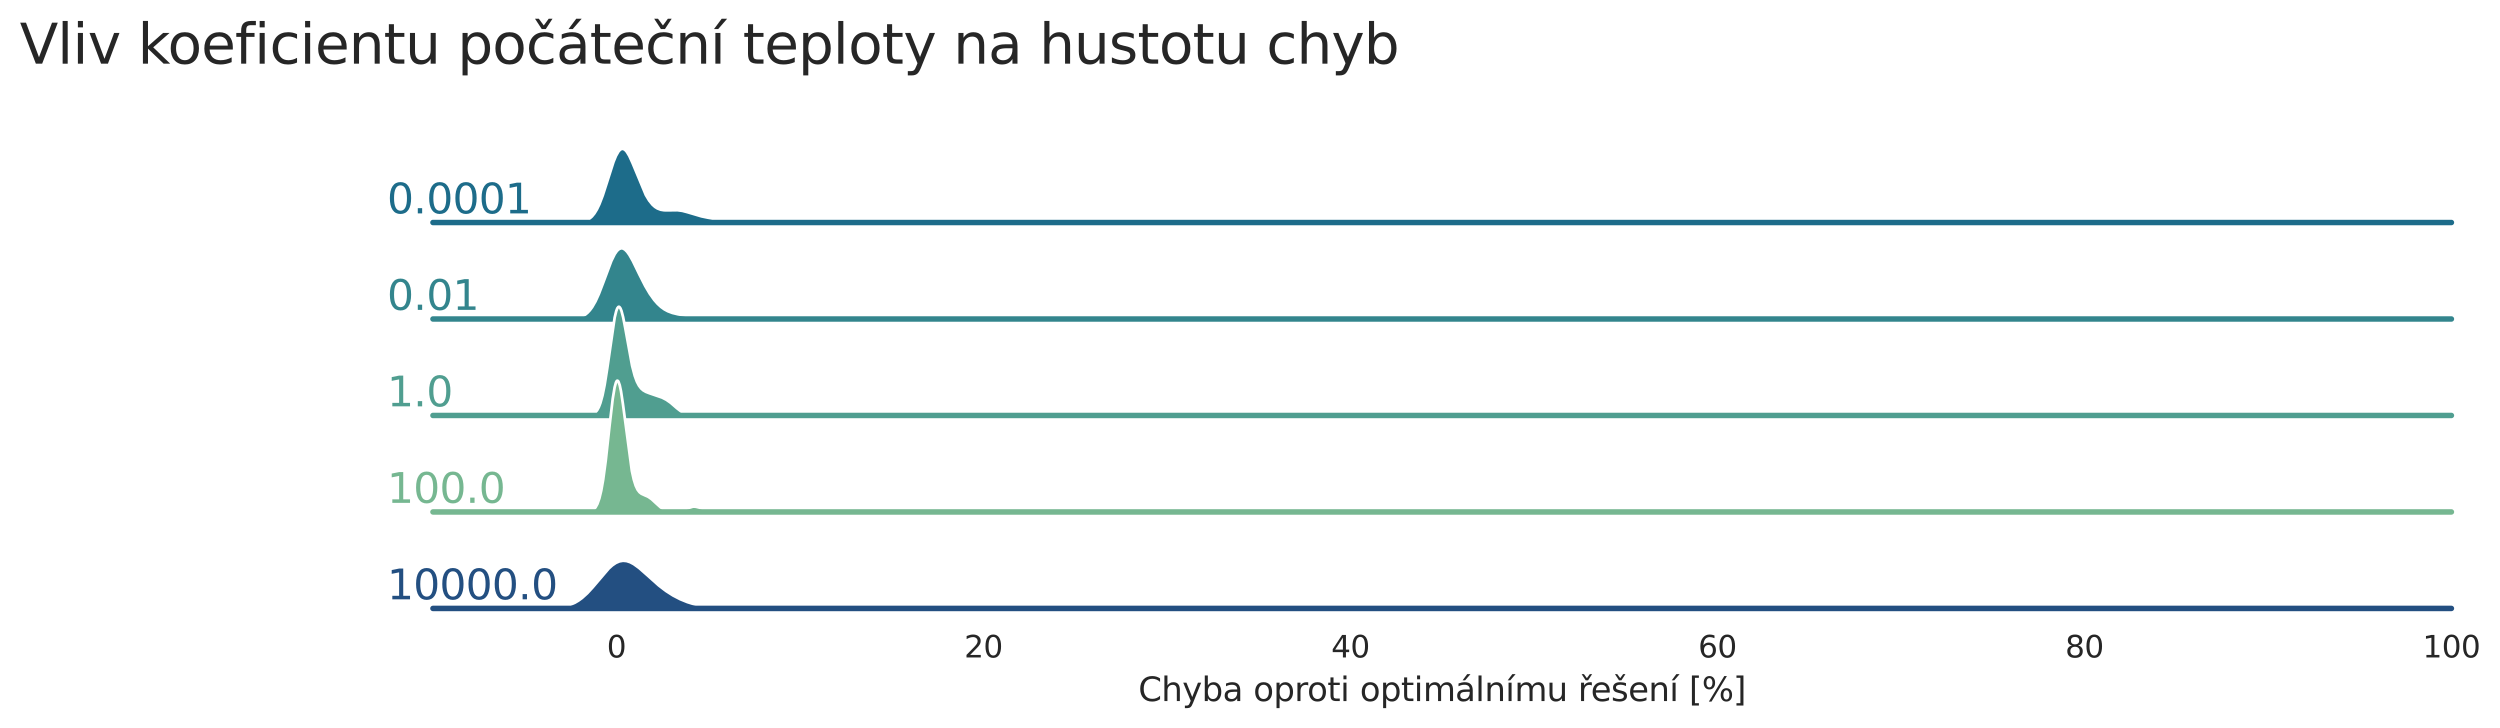 <?xml version="1.0" encoding="utf-8" standalone="no"?>
<!DOCTYPE svg PUBLIC "-//W3C//DTD SVG 1.1//EN"
  "http://www.w3.org/Graphics/SVG/1.1/DTD/svg11.dtd">
<svg height="265.02pt" version="1.1" viewBox="0 0 910.447 265.02" width="910.447pt" xmlns="http://www.w3.org/2000/svg" xmlns:xlink="http://www.w3.org/1999/xlink">
 <defs>
  <style type="text/css">*{stroke-linecap:butt;stroke-linejoin:round;}</style>
 </defs>
 <g id="figure_1">
  <g id="patch_1">
   <path d="M 0 265.02 
L 910.447 265.02 
L 910.447 0 
L 0 0 
z
" style="fill:#ffffff;"/>
  </g>
  <g id="axes_1">
   <g id="patch_2">
    <path d="M 157.674 81.035 
L 892.749 81.035 
L 892.749 30.84 
L 157.674 30.84 
z
" style="fill:none;"/>
   </g>
   <g id="matplotlib.axis_1">
    <g id="xtick_1"/>
    <g id="xtick_2"/>
    <g id="xtick_3"/>
    <g id="xtick_4"/>
    <g id="xtick_5"/>
    <g id="xtick_6"/>
   </g>
   <g id="matplotlib.axis_2"/>
   <g id="PolyCollection_1">
    <defs>
     <path d="M 211.033 -184.144 
L 211.033 -183.985 
L 211.335 -183.985 
L 211.637 -183.985 
L 211.939 -183.985 
L 212.242 -183.985 
L 212.544 -183.985 
L 212.846 -183.985 
L 213.148 -183.985 
L 213.45 -183.985 
L 213.752 -183.985 
L 214.055 -183.985 
L 214.357 -183.985 
L 214.659 -183.985 
L 214.961 -183.985 
L 215.263 -183.985 
L 215.566 -183.985 
L 215.868 -183.985 
L 216.17 -183.985 
L 216.472 -183.985 
L 216.774 -183.985 
L 217.076 -183.985 
L 217.379 -183.985 
L 217.681 -183.985 
L 217.983 -183.985 
L 218.285 -183.985 
L 218.587 -183.985 
L 218.89 -183.985 
L 219.192 -183.985 
L 219.494 -183.985 
L 219.796 -183.985 
L 220.098 -183.985 
L 220.401 -183.985 
L 220.703 -183.985 
L 221.005 -183.985 
L 221.307 -183.985 
L 221.609 -183.985 
L 221.911 -183.985 
L 222.214 -183.985 
L 222.516 -183.985 
L 222.818 -183.985 
L 223.12 -183.985 
L 223.422 -183.985 
L 223.725 -183.985 
L 224.027 -183.985 
L 224.329 -183.985 
L 224.631 -183.985 
L 224.933 -183.985 
L 225.235 -183.985 
L 225.538 -183.985 
L 225.84 -183.985 
L 226.142 -183.985 
L 226.444 -183.985 
L 226.746 -183.985 
L 227.049 -183.985 
L 227.351 -183.985 
L 227.653 -183.985 
L 227.955 -183.985 
L 228.257 -183.985 
L 228.56 -183.985 
L 228.862 -183.985 
L 229.164 -183.985 
L 229.466 -183.985 
L 229.768 -183.985 
L 230.07 -183.985 
L 230.373 -183.985 
L 230.675 -183.985 
L 230.977 -183.985 
L 231.279 -183.985 
L 231.581 -183.985 
L 231.884 -183.985 
L 232.186 -183.985 
L 232.488 -183.985 
L 232.79 -183.985 
L 233.092 -183.985 
L 233.394 -183.985 
L 233.697 -183.985 
L 233.999 -183.985 
L 234.301 -183.985 
L 234.603 -183.985 
L 234.905 -183.985 
L 235.208 -183.985 
L 235.51 -183.985 
L 235.812 -183.985 
L 236.114 -183.985 
L 236.416 -183.985 
L 236.718 -183.985 
L 237.021 -183.985 
L 237.323 -183.985 
L 237.625 -183.985 
L 237.927 -183.985 
L 238.229 -183.985 
L 238.532 -183.985 
L 238.834 -183.985 
L 239.136 -183.985 
L 239.438 -183.985 
L 239.74 -183.985 
L 240.043 -183.985 
L 240.345 -183.985 
L 240.647 -183.985 
L 240.949 -183.985 
L 241.251 -183.985 
L 241.553 -183.985 
L 241.856 -183.985 
L 242.158 -183.985 
L 242.46 -183.985 
L 242.762 -183.985 
L 243.064 -183.985 
L 243.367 -183.985 
L 243.669 -183.985 
L 243.971 -183.985 
L 244.273 -183.985 
L 244.575 -183.985 
L 244.877 -183.985 
L 245.18 -183.985 
L 245.482 -183.985 
L 245.784 -183.985 
L 246.086 -183.985 
L 246.388 -183.985 
L 246.691 -183.985 
L 246.993 -183.985 
L 247.295 -183.985 
L 247.597 -183.985 
L 247.899 -183.985 
L 248.202 -183.985 
L 248.504 -183.985 
L 248.806 -183.985 
L 249.108 -183.985 
L 249.41 -183.985 
L 249.712 -183.985 
L 250.015 -183.985 
L 250.317 -183.985 
L 250.619 -183.985 
L 250.921 -183.985 
L 251.223 -183.985 
L 251.526 -183.985 
L 251.828 -183.985 
L 252.13 -183.985 
L 252.432 -183.985 
L 252.734 -183.985 
L 253.036 -183.985 
L 253.339 -183.985 
L 253.641 -183.985 
L 253.943 -183.985 
L 254.245 -183.985 
L 254.547 -183.985 
L 254.85 -183.985 
L 255.152 -183.985 
L 255.454 -183.985 
L 255.756 -183.985 
L 256.058 -183.985 
L 256.36 -183.985 
L 256.663 -183.985 
L 256.965 -183.985 
L 257.267 -183.985 
L 257.569 -183.985 
L 257.871 -183.985 
L 258.174 -183.985 
L 258.476 -183.985 
L 258.778 -183.985 
L 259.08 -183.985 
L 259.382 -183.985 
L 259.685 -183.985 
L 259.987 -183.985 
L 260.289 -183.985 
L 260.591 -183.985 
L 260.893 -183.985 
L 261.195 -183.985 
L 261.498 -183.985 
L 261.8 -183.985 
L 262.102 -183.985 
L 262.404 -183.985 
L 262.706 -183.985 
L 263.009 -183.985 
L 263.311 -183.985 
L 263.613 -183.985 
L 263.915 -183.985 
L 264.217 -183.985 
L 264.519 -183.985 
L 264.822 -183.985 
L 265.124 -183.985 
L 265.426 -183.985 
L 265.728 -183.985 
L 266.03 -183.985 
L 266.333 -183.985 
L 266.635 -183.985 
L 266.937 -183.985 
L 267.239 -183.985 
L 267.541 -183.985 
L 267.844 -183.985 
L 268.146 -183.985 
L 268.448 -183.985 
L 268.75 -183.985 
L 269.052 -183.985 
L 269.354 -183.985 
L 269.657 -183.985 
L 269.959 -183.985 
L 270.261 -183.985 
L 270.563 -183.985 
L 270.865 -183.985 
L 271.168 -183.985 
L 271.168 -184 
L 271.168 -184 
L 270.865 -184.003 
L 270.563 -184.007 
L 270.261 -184.011 
L 269.959 -184.017 
L 269.657 -184.023 
L 269.354 -184.03 
L 269.052 -184.039 
L 268.75 -184.049 
L 268.448 -184.06 
L 268.146 -184.073 
L 267.844 -184.088 
L 267.541 -184.105 
L 267.239 -184.124 
L 266.937 -184.145 
L 266.635 -184.168 
L 266.333 -184.194 
L 266.03 -184.223 
L 265.728 -184.254 
L 265.426 -184.289 
L 265.124 -184.326 
L 264.822 -184.366 
L 264.519 -184.409 
L 264.217 -184.455 
L 263.915 -184.504 
L 263.613 -184.555 
L 263.311 -184.609 
L 263.009 -184.665 
L 262.706 -184.724 
L 262.404 -184.784 
L 262.102 -184.846 
L 261.8 -184.909 
L 261.498 -184.973 
L 261.195 -185.038 
L 260.893 -185.104 
L 260.591 -185.169 
L 260.289 -185.235 
L 259.987 -185.3 
L 259.685 -185.364 
L 259.382 -185.428 
L 259.08 -185.491 
L 258.778 -185.553 
L 258.476 -185.615 
L 258.174 -185.675 
L 257.871 -185.735 
L 257.569 -185.795 
L 257.267 -185.855 
L 256.965 -185.915 
L 256.663 -185.976 
L 256.36 -186.038 
L 256.058 -186.101 
L 255.756 -186.165 
L 255.454 -186.232 
L 255.152 -186.302 
L 254.85 -186.374 
L 254.547 -186.449 
L 254.245 -186.527 
L 253.943 -186.609 
L 253.641 -186.694 
L 253.339 -186.782 
L 253.036 -186.873 
L 252.734 -186.967 
L 252.432 -187.064 
L 252.13 -187.162 
L 251.828 -187.261 
L 251.526 -187.361 
L 251.223 -187.461 
L 250.921 -187.56 
L 250.619 -187.658 
L 250.317 -187.753 
L 250.015 -187.845 
L 249.712 -187.933 
L 249.41 -188.017 
L 249.108 -188.095 
L 248.806 -188.167 
L 248.504 -188.232 
L 248.202 -188.291 
L 247.899 -188.342 
L 247.597 -188.386 
L 247.295 -188.423 
L 246.993 -188.452 
L 246.691 -188.474 
L 246.388 -188.49 
L 246.086 -188.499 
L 245.784 -188.502 
L 245.482 -188.5 
L 245.18 -188.494 
L 244.877 -188.485 
L 244.575 -188.473 
L 244.273 -188.46 
L 243.971 -188.446 
L 243.669 -188.434 
L 243.367 -188.423 
L 243.064 -188.416 
L 242.762 -188.414 
L 242.46 -188.418 
L 242.158 -188.429 
L 241.856 -188.449 
L 241.553 -188.479 
L 241.251 -188.521 
L 240.949 -188.576 
L 240.647 -188.646 
L 240.345 -188.732 
L 240.043 -188.836 
L 239.74 -188.959 
L 239.438 -189.103 
L 239.136 -189.269 
L 238.834 -189.459 
L 238.532 -189.674 
L 238.229 -189.915 
L 237.927 -190.184 
L 237.625 -190.481 
L 237.323 -190.809 
L 237.021 -191.167 
L 236.718 -191.557 
L 236.416 -191.979 
L 236.114 -192.433 
L 235.812 -192.92 
L 235.51 -193.44 
L 235.208 -193.991 
L 234.905 -194.575 
L 234.603 -195.188 
L 234.301 -195.832 
L 233.999 -196.502 
L 233.697 -197.199 
L 233.394 -197.919 
L 233.092 -198.659 
L 232.79 -199.417 
L 232.488 -200.189 
L 232.186 -200.971 
L 231.884 -201.759 
L 231.581 -202.549 
L 231.279 -203.335 
L 230.977 -204.112 
L 230.675 -204.875 
L 230.373 -205.619 
L 230.07 -206.336 
L 229.768 -207.021 
L 229.466 -207.668 
L 229.164 -208.271 
L 228.862 -208.824 
L 228.56 -209.321 
L 228.257 -209.756 
L 227.955 -210.124 
L 227.653 -210.42 
L 227.351 -210.641 
L 227.049 -210.782 
L 226.746 -210.84 
L 226.444 -210.814 
L 226.142 -210.702 
L 225.84 -210.504 
L 225.538 -210.22 
L 225.235 -209.851 
L 224.933 -209.4 
L 224.631 -208.87 
L 224.329 -208.265 
L 224.027 -207.591 
L 223.725 -206.852 
L 223.422 -206.056 
L 223.12 -205.209 
L 222.818 -204.317 
L 222.516 -203.39 
L 222.214 -202.435 
L 221.911 -201.459 
L 221.609 -200.471 
L 221.307 -199.478 
L 221.005 -198.487 
L 220.703 -197.506 
L 220.401 -196.541 
L 220.098 -195.598 
L 219.796 -194.683 
L 219.494 -193.8 
L 219.192 -192.953 
L 218.89 -192.145 
L 218.587 -191.38 
L 218.285 -190.659 
L 217.983 -189.983 
L 217.681 -189.353 
L 217.379 -188.769 
L 217.076 -188.231 
L 216.774 -187.737 
L 216.472 -187.287 
L 216.17 -186.878 
L 215.868 -186.51 
L 215.566 -186.179 
L 215.263 -185.883 
L 214.961 -185.62 
L 214.659 -185.387 
L 214.357 -185.183 
L 214.055 -185.003 
L 213.752 -184.847 
L 213.45 -184.712 
L 213.148 -184.595 
L 212.846 -184.495 
L 212.544 -184.409 
L 212.242 -184.337 
L 211.939 -184.275 
L 211.637 -184.223 
L 211.335 -184.18 
L 211.033 -184.144 
z
" id="mcd4fb8d9f7" style="stroke:#1d6c8a;stroke-width:0.1;"/>
    </defs>
    <g>
     <use style="fill:#1d6c8a;stroke:#1d6c8a;stroke-width:0.1;" x="0" xlink:href="#mcd4fb8d9f7" y="265.02"/>
    </g>
   </g>
   <g id="line2d_1">
    <path d="M 211.033 80.876 
L 212.544 80.61 
L 213.752 80.172 
L 214.659 79.632 
L 215.566 78.841 
L 216.472 77.733 
L 217.379 76.251 
L 218.285 74.361 
L 219.494 71.22 
L 221.005 66.533 
L 223.422 58.964 
L 224.329 56.754 
L 225.235 55.169 
L 225.84 54.516 
L 226.444 54.205 
L 227.049 54.238 
L 227.653 54.599 
L 228.257 55.264 
L 229.164 56.748 
L 230.373 59.401 
L 235.208 71.028 
L 236.416 73.041 
L 237.625 74.538 
L 238.532 75.346 
L 239.438 75.916 
L 240.647 76.373 
L 241.856 76.571 
L 243.669 76.586 
L 246.691 76.545 
L 248.504 76.788 
L 250.317 77.266 
L 255.454 78.787 
L 263.009 80.354 
L 265.728 80.765 
L 268.75 80.971 
L 271.168 81.02 
L 271.168 81.02 
" style="fill:none;stroke:#ffffff;stroke-linecap:round;"/>
   </g>
   <g id="line2d_2">
    <path d="M 157.674 81.035 
L 892.749 81.035 
" style="fill:none;stroke:#1d6c8a;stroke-linecap:round;stroke-width:2;"/>
   </g>
   <g id="text_1">
    <!-- 0.0001 -->
    <g style="fill:#1d6c8a;" transform="translate(140.968 77.713)scale(0.15 -0.15)">
     <defs>
      <path d="M 2034 4250 
Q 1547 4250 1301 3770 
Q 1056 3291 1056 2328 
Q 1056 1369 1301 889 
Q 1547 409 2034 409 
Q 2525 409 2770 889 
Q 3016 1369 3016 2328 
Q 3016 3291 2770 3770 
Q 2525 4250 2034 4250 
z
M 2034 4750 
Q 2819 4750 3233 4129 
Q 3647 3509 3647 2328 
Q 3647 1150 3233 529 
Q 2819 -91 2034 -91 
Q 1250 -91 836 529 
Q 422 1150 422 2328 
Q 422 3509 836 4129 
Q 1250 4750 2034 4750 
z
" id="DejaVuSans-30" transform="scale(0.016)"/>
      <path d="M 684 794 
L 1344 794 
L 1344 0 
L 684 0 
L 684 794 
z
" id="DejaVuSans-2e" transform="scale(0.016)"/>
      <path d="M 794 531 
L 1825 531 
L 1825 4091 
L 703 3866 
L 703 4441 
L 1819 4666 
L 2450 4666 
L 2450 531 
L 3481 531 
L 3481 0 
L 794 0 
L 794 531 
z
" id="DejaVuSans-31" transform="scale(0.016)"/>
     </defs>
     <use xlink:href="#DejaVuSans-30"/>
     <use x="63.623" xlink:href="#DejaVuSans-2e"/>
     <use x="95.41" xlink:href="#DejaVuSans-30"/>
     <use x="159.033" xlink:href="#DejaVuSans-30"/>
     <use x="222.656" xlink:href="#DejaVuSans-30"/>
     <use x="286.279" xlink:href="#DejaVuSans-31"/>
    </g>
   </g>
  </g>
  <g id="axes_2">
   <g id="patch_3">
    <path d="M 157.674 116.171 
L 892.749 116.171 
L 892.749 65.976 
L 157.674 65.976 
z
" style="fill:none;"/>
   </g>
   <g id="matplotlib.axis_3">
    <g id="xtick_7"/>
    <g id="xtick_8"/>
    <g id="xtick_9"/>
    <g id="xtick_10"/>
    <g id="xtick_11"/>
    <g id="xtick_12"/>
   </g>
   <g id="matplotlib.axis_4"/>
   <g id="PolyCollection_2">
    <defs>
     <path d="M 209.047 -149.042 
L 209.047 -148.849 
L 209.459 -148.849 
L 209.87 -148.849 
L 210.282 -148.849 
L 210.694 -148.849 
L 211.105 -148.849 
L 211.517 -148.849 
L 211.928 -148.849 
L 212.34 -148.849 
L 212.752 -148.849 
L 213.163 -148.849 
L 213.575 -148.849 
L 213.986 -148.849 
L 214.398 -148.849 
L 214.81 -148.849 
L 215.221 -148.849 
L 215.633 -148.849 
L 216.044 -148.849 
L 216.456 -148.849 
L 216.868 -148.849 
L 217.279 -148.849 
L 217.691 -148.849 
L 218.102 -148.849 
L 218.514 -148.849 
L 218.926 -148.849 
L 219.337 -148.849 
L 219.749 -148.849 
L 220.161 -148.849 
L 220.572 -148.849 
L 220.984 -148.849 
L 221.395 -148.849 
L 221.807 -148.849 
L 222.219 -148.849 
L 222.63 -148.849 
L 223.042 -148.849 
L 223.453 -148.849 
L 223.865 -148.849 
L 224.277 -148.849 
L 224.688 -148.849 
L 225.1 -148.849 
L 225.511 -148.849 
L 225.923 -148.849 
L 226.335 -148.849 
L 226.746 -148.849 
L 227.158 -148.849 
L 227.569 -148.849 
L 227.981 -148.849 
L 228.393 -148.849 
L 228.804 -148.849 
L 229.216 -148.849 
L 229.628 -148.849 
L 230.039 -148.849 
L 230.451 -148.849 
L 230.862 -148.849 
L 231.274 -148.849 
L 231.686 -148.849 
L 232.097 -148.849 
L 232.509 -148.849 
L 232.92 -148.849 
L 233.332 -148.849 
L 233.744 -148.849 
L 234.155 -148.849 
L 234.567 -148.849 
L 234.978 -148.849 
L 235.39 -148.849 
L 235.802 -148.849 
L 236.213 -148.849 
L 236.625 -148.849 
L 237.036 -148.849 
L 237.448 -148.849 
L 237.86 -148.849 
L 238.271 -148.849 
L 238.683 -148.849 
L 239.094 -148.849 
L 239.506 -148.849 
L 239.918 -148.849 
L 240.329 -148.849 
L 240.741 -148.849 
L 241.153 -148.849 
L 241.564 -148.849 
L 241.976 -148.849 
L 242.387 -148.849 
L 242.799 -148.849 
L 243.211 -148.849 
L 243.622 -148.849 
L 244.034 -148.849 
L 244.445 -148.849 
L 244.857 -148.849 
L 245.269 -148.849 
L 245.68 -148.849 
L 246.092 -148.849 
L 246.503 -148.849 
L 246.915 -148.849 
L 247.327 -148.849 
L 247.738 -148.849 
L 248.15 -148.849 
L 248.561 -148.849 
L 248.973 -148.849 
L 249.385 -148.849 
L 249.796 -148.849 
L 250.208 -148.849 
L 250.62 -148.849 
L 251.031 -148.849 
L 251.443 -148.849 
L 251.854 -148.849 
L 252.266 -148.849 
L 252.678 -148.849 
L 253.089 -148.849 
L 253.501 -148.849 
L 253.912 -148.849 
L 254.324 -148.849 
L 254.736 -148.849 
L 255.147 -148.849 
L 255.559 -148.849 
L 255.97 -148.849 
L 256.382 -148.849 
L 256.794 -148.849 
L 257.205 -148.849 
L 257.617 -148.849 
L 258.028 -148.849 
L 258.44 -148.849 
L 258.852 -148.849 
L 259.263 -148.849 
L 259.675 -148.849 
L 260.086 -148.849 
L 260.498 -148.849 
L 260.91 -148.849 
L 261.321 -148.849 
L 261.733 -148.849 
L 262.145 -148.849 
L 262.556 -148.849 
L 262.968 -148.849 
L 263.379 -148.849 
L 263.791 -148.849 
L 264.203 -148.849 
L 264.614 -148.849 
L 265.026 -148.849 
L 265.437 -148.849 
L 265.849 -148.849 
L 266.261 -148.849 
L 266.672 -148.849 
L 267.084 -148.849 
L 267.495 -148.849 
L 267.907 -148.849 
L 268.319 -148.849 
L 268.73 -148.849 
L 269.142 -148.849 
L 269.553 -148.849 
L 269.965 -148.849 
L 270.377 -148.849 
L 270.788 -148.849 
L 271.2 -148.849 
L 271.612 -148.849 
L 272.023 -148.849 
L 272.435 -148.849 
L 272.846 -148.849 
L 273.258 -148.849 
L 273.67 -148.849 
L 274.081 -148.849 
L 274.493 -148.849 
L 274.904 -148.849 
L 275.316 -148.849 
L 275.728 -148.849 
L 276.139 -148.849 
L 276.551 -148.849 
L 276.962 -148.849 
L 277.374 -148.849 
L 277.786 -148.849 
L 278.197 -148.849 
L 278.609 -148.849 
L 279.02 -148.849 
L 279.432 -148.849 
L 279.844 -148.849 
L 280.255 -148.849 
L 280.667 -148.849 
L 281.079 -148.849 
L 281.49 -148.849 
L 281.902 -148.849 
L 282.313 -148.849 
L 282.725 -148.849 
L 283.137 -148.849 
L 283.548 -148.849 
L 283.96 -148.849 
L 284.371 -148.849 
L 284.783 -148.849 
L 285.195 -148.849 
L 285.606 -148.849 
L 286.018 -148.849 
L 286.429 -148.849 
L 286.841 -148.849 
L 287.253 -148.849 
L 287.664 -148.849 
L 288.076 -148.849 
L 288.487 -148.849 
L 288.899 -148.849 
L 289.311 -148.849 
L 289.722 -148.849 
L 290.134 -148.849 
L 290.545 -148.849 
L 290.957 -148.849 
L 290.957 -148.861 
L 290.957 -148.861 
L 290.545 -148.865 
L 290.134 -148.869 
L 289.722 -148.874 
L 289.311 -148.88 
L 288.899 -148.888 
L 288.487 -148.896 
L 288.076 -148.907 
L 287.664 -148.919 
L 287.253 -148.934 
L 286.841 -148.95 
L 286.429 -148.97 
L 286.018 -148.991 
L 285.606 -149.016 
L 285.195 -149.044 
L 284.783 -149.075 
L 284.371 -149.109 
L 283.96 -149.147 
L 283.548 -149.187 
L 283.137 -149.231 
L 282.725 -149.278 
L 282.313 -149.327 
L 281.902 -149.379 
L 281.49 -149.432 
L 281.079 -149.487 
L 280.667 -149.542 
L 280.255 -149.598 
L 279.844 -149.653 
L 279.432 -149.706 
L 279.02 -149.757 
L 278.609 -149.805 
L 278.197 -149.848 
L 277.786 -149.888 
L 277.374 -149.922 
L 276.962 -149.95 
L 276.551 -149.971 
L 276.139 -149.986 
L 275.728 -149.994 
L 275.316 -149.994 
L 274.904 -149.987 
L 274.493 -149.973 
L 274.081 -149.952 
L 273.67 -149.924 
L 273.258 -149.891 
L 272.846 -149.852 
L 272.435 -149.808 
L 272.023 -149.761 
L 271.612 -149.71 
L 271.2 -149.657 
L 270.788 -149.602 
L 270.377 -149.547 
L 269.965 -149.491 
L 269.553 -149.437 
L 269.142 -149.383 
L 268.73 -149.331 
L 268.319 -149.282 
L 267.907 -149.235 
L 267.495 -149.191 
L 267.084 -149.151 
L 266.672 -149.113 
L 266.261 -149.079 
L 265.849 -149.048 
L 265.437 -149.021 
L 265.026 -148.997 
L 264.614 -148.976 
L 264.203 -148.958 
L 263.791 -148.943 
L 263.379 -148.93 
L 262.968 -148.921 
L 262.556 -148.914 
L 262.145 -148.909 
L 261.733 -148.906 
L 261.321 -148.906 
L 260.91 -148.909 
L 260.498 -148.914 
L 260.086 -148.921 
L 259.675 -148.93 
L 259.263 -148.943 
L 258.852 -148.958 
L 258.44 -148.976 
L 258.028 -148.997 
L 257.617 -149.022 
L 257.205 -149.049 
L 256.794 -149.081 
L 256.382 -149.115 
L 255.97 -149.154 
L 255.559 -149.196 
L 255.147 -149.242 
L 254.736 -149.291 
L 254.324 -149.343 
L 253.912 -149.399 
L 253.501 -149.457 
L 253.089 -149.518 
L 252.678 -149.581 
L 252.266 -149.646 
L 251.854 -149.712 
L 251.443 -149.779 
L 251.031 -149.847 
L 250.62 -149.916 
L 250.208 -149.984 
L 249.796 -150.053 
L 249.385 -150.122 
L 248.973 -150.192 
L 248.561 -150.262 
L 248.15 -150.333 
L 247.738 -150.406 
L 247.327 -150.482 
L 246.915 -150.561 
L 246.503 -150.645 
L 246.092 -150.736 
L 245.68 -150.835 
L 245.269 -150.943 
L 244.857 -151.062 
L 244.445 -151.193 
L 244.034 -151.34 
L 243.622 -151.502 
L 243.211 -151.683 
L 242.799 -151.883 
L 242.387 -152.105 
L 241.976 -152.35 
L 241.564 -152.618 
L 241.153 -152.913 
L 240.741 -153.234 
L 240.329 -153.582 
L 239.918 -153.959 
L 239.506 -154.366 
L 239.094 -154.802 
L 238.683 -155.269 
L 238.271 -155.767 
L 237.86 -156.296 
L 237.448 -156.857 
L 237.036 -157.449 
L 236.625 -158.072 
L 236.213 -158.726 
L 235.802 -159.411 
L 235.39 -160.125 
L 234.978 -160.867 
L 234.567 -161.635 
L 234.155 -162.428 
L 233.744 -163.243 
L 233.332 -164.076 
L 232.92 -164.924 
L 232.509 -165.781 
L 232.097 -166.643 
L 231.686 -167.502 
L 231.274 -168.353 
L 230.862 -169.187 
L 230.451 -169.995 
L 230.039 -170.77 
L 229.628 -171.5 
L 229.216 -172.177 
L 228.804 -172.79 
L 228.393 -173.33 
L 227.981 -173.787 
L 227.569 -174.153 
L 227.158 -174.419 
L 226.746 -174.578 
L 226.335 -174.626 
L 225.923 -174.558 
L 225.511 -174.371 
L 225.1 -174.066 
L 224.688 -173.645 
L 224.277 -173.109 
L 223.865 -172.466 
L 223.453 -171.721 
L 223.042 -170.884 
L 222.63 -169.965 
L 222.219 -168.975 
L 221.807 -167.928 
L 221.395 -166.835 
L 220.984 -165.71 
L 220.572 -164.566 
L 220.161 -163.417 
L 219.749 -162.274 
L 219.337 -161.15 
L 218.926 -160.054 
L 218.514 -158.996 
L 218.102 -157.983 
L 217.691 -157.023 
L 217.279 -156.121 
L 216.868 -155.279 
L 216.456 -154.5 
L 216.044 -153.786 
L 215.633 -153.136 
L 215.221 -152.549 
L 214.81 -152.023 
L 214.398 -151.555 
L 213.986 -151.142 
L 213.575 -150.78 
L 213.163 -150.465 
L 212.752 -150.193 
L 212.34 -149.96 
L 211.928 -149.762 
L 211.517 -149.594 
L 211.105 -149.454 
L 210.694 -149.336 
L 210.282 -149.24 
L 209.87 -149.16 
L 209.459 -149.095 
L 209.047 -149.042 
z
" id="mb4099cd345" style="stroke:#33858d;stroke-width:0.1;"/>
    </defs>
    <g>
     <use style="fill:#33858d;stroke:#33858d;stroke-width:0.1;" x="0" xlink:href="#mb4099cd345" y="265.02"/>
    </g>
   </g>
   <g id="line2d_3">
    <path d="M 209.047 115.977 
L 210.694 115.683 
L 211.928 115.258 
L 213.163 114.555 
L 213.986 113.878 
L 214.81 112.997 
L 215.633 111.884 
L 216.868 109.741 
L 218.102 107.036 
L 219.749 102.745 
L 222.63 95.055 
L 223.865 92.554 
L 224.688 91.375 
L 225.511 90.648 
L 226.335 90.394 
L 226.746 90.442 
L 227.569 90.867 
L 228.393 91.69 
L 229.216 92.843 
L 230.451 95.024 
L 232.92 100.096 
L 234.978 104.153 
L 236.625 106.948 
L 238.271 109.253 
L 239.506 110.654 
L 240.741 111.786 
L 241.976 112.67 
L 243.211 113.337 
L 244.857 113.958 
L 246.915 114.459 
L 251.854 115.308 
L 255.97 115.866 
L 259.263 116.077 
L 262.968 116.099 
L 266.672 115.907 
L 270.377 115.473 
L 274.081 115.068 
L 276.551 115.048 
L 279.02 115.263 
L 286.018 116.028 
L 290.134 116.151 
L 290.957 116.158 
L 290.957 116.158 
" style="fill:none;stroke:#ffffff;stroke-linecap:round;"/>
   </g>
   <g id="line2d_4">
    <path d="M 157.674 116.171 
L 892.749 116.171 
" style="fill:none;stroke:#33858d;stroke-linecap:round;stroke-width:2;"/>
   </g>
   <g id="text_2">
    <!-- 0.01 -->
    <g style="fill:#33858d;" transform="translate(140.968 112.85)scale(0.15 -0.15)">
     <use xlink:href="#DejaVuSans-30"/>
     <use x="63.623" xlink:href="#DejaVuSans-2e"/>
     <use x="95.41" xlink:href="#DejaVuSans-30"/>
     <use x="159.033" xlink:href="#DejaVuSans-31"/>
    </g>
   </g>
  </g>
  <g id="axes_3">
   <g id="patch_4">
    <path d="M 157.674 151.307 
L 892.749 151.307 
L 892.749 101.113 
L 157.674 101.113 
z
" style="fill:none;"/>
   </g>
   <g id="matplotlib.axis_5">
    <g id="xtick_13"/>
    <g id="xtick_14"/>
    <g id="xtick_15"/>
    <g id="xtick_16"/>
    <g id="xtick_17"/>
    <g id="xtick_18"/>
   </g>
   <g id="matplotlib.axis_6"/>
   <g id="PolyCollection_3">
    <defs>
     <path d="M 215.388 -114.011 
L 215.388 -113.712 
L 215.58 -113.712 
L 215.772 -113.712 
L 215.965 -113.712 
L 216.157 -113.712 
L 216.349 -113.712 
L 216.542 -113.712 
L 216.734 -113.712 
L 216.926 -113.712 
L 217.118 -113.712 
L 217.311 -113.712 
L 217.503 -113.712 
L 217.695 -113.712 
L 217.888 -113.712 
L 218.08 -113.712 
L 218.272 -113.712 
L 218.465 -113.712 
L 218.657 -113.712 
L 218.849 -113.712 
L 219.042 -113.712 
L 219.234 -113.712 
L 219.426 -113.712 
L 219.618 -113.712 
L 219.811 -113.712 
L 220.003 -113.712 
L 220.195 -113.712 
L 220.388 -113.712 
L 220.58 -113.712 
L 220.772 -113.712 
L 220.965 -113.712 
L 221.157 -113.712 
L 221.349 -113.712 
L 221.542 -113.712 
L 221.734 -113.712 
L 221.926 -113.712 
L 222.118 -113.712 
L 222.311 -113.712 
L 222.503 -113.712 
L 222.695 -113.712 
L 222.888 -113.712 
L 223.08 -113.712 
L 223.272 -113.712 
L 223.465 -113.712 
L 223.657 -113.712 
L 223.849 -113.712 
L 224.042 -113.712 
L 224.234 -113.712 
L 224.426 -113.712 
L 224.618 -113.712 
L 224.811 -113.712 
L 225.003 -113.712 
L 225.195 -113.712 
L 225.388 -113.712 
L 225.58 -113.712 
L 225.772 -113.712 
L 225.965 -113.712 
L 226.157 -113.712 
L 226.349 -113.712 
L 226.542 -113.712 
L 226.734 -113.712 
L 226.926 -113.712 
L 227.118 -113.712 
L 227.311 -113.712 
L 227.503 -113.712 
L 227.695 -113.712 
L 227.888 -113.712 
L 228.08 -113.712 
L 228.272 -113.712 
L 228.465 -113.712 
L 228.657 -113.712 
L 228.849 -113.712 
L 229.041 -113.712 
L 229.234 -113.712 
L 229.426 -113.712 
L 229.618 -113.712 
L 229.811 -113.712 
L 230.003 -113.712 
L 230.195 -113.712 
L 230.388 -113.712 
L 230.58 -113.712 
L 230.772 -113.712 
L 230.965 -113.712 
L 231.157 -113.712 
L 231.349 -113.712 
L 231.541 -113.712 
L 231.734 -113.712 
L 231.926 -113.712 
L 232.118 -113.712 
L 232.311 -113.712 
L 232.503 -113.712 
L 232.695 -113.712 
L 232.888 -113.712 
L 233.08 -113.712 
L 233.272 -113.712 
L 233.465 -113.712 
L 233.657 -113.712 
L 233.849 -113.712 
L 234.041 -113.712 
L 234.234 -113.712 
L 234.426 -113.712 
L 234.618 -113.712 
L 234.811 -113.712 
L 235.003 -113.712 
L 235.195 -113.712 
L 235.388 -113.712 
L 235.58 -113.712 
L 235.772 -113.712 
L 235.965 -113.712 
L 236.157 -113.712 
L 236.349 -113.712 
L 236.541 -113.712 
L 236.734 -113.712 
L 236.926 -113.712 
L 237.118 -113.712 
L 237.311 -113.712 
L 237.503 -113.712 
L 237.695 -113.712 
L 237.888 -113.712 
L 238.08 -113.712 
L 238.272 -113.712 
L 238.465 -113.712 
L 238.657 -113.712 
L 238.849 -113.712 
L 239.041 -113.712 
L 239.234 -113.712 
L 239.426 -113.712 
L 239.618 -113.712 
L 239.811 -113.712 
L 240.003 -113.712 
L 240.195 -113.712 
L 240.388 -113.712 
L 240.58 -113.712 
L 240.772 -113.712 
L 240.965 -113.712 
L 241.157 -113.712 
L 241.349 -113.712 
L 241.541 -113.712 
L 241.734 -113.712 
L 241.926 -113.712 
L 242.118 -113.712 
L 242.311 -113.712 
L 242.503 -113.712 
L 242.695 -113.712 
L 242.888 -113.712 
L 243.08 -113.712 
L 243.272 -113.712 
L 243.465 -113.712 
L 243.657 -113.712 
L 243.849 -113.712 
L 244.041 -113.712 
L 244.234 -113.712 
L 244.426 -113.712 
L 244.618 -113.712 
L 244.811 -113.712 
L 245.003 -113.712 
L 245.195 -113.712 
L 245.388 -113.712 
L 245.58 -113.712 
L 245.772 -113.712 
L 245.965 -113.712 
L 246.157 -113.712 
L 246.349 -113.712 
L 246.541 -113.712 
L 246.734 -113.712 
L 246.926 -113.712 
L 247.118 -113.712 
L 247.311 -113.712 
L 247.503 -113.712 
L 247.695 -113.712 
L 247.888 -113.712 
L 248.08 -113.712 
L 248.272 -113.712 
L 248.465 -113.712 
L 248.657 -113.712 
L 248.849 -113.712 
L 249.041 -113.712 
L 249.234 -113.712 
L 249.426 -113.712 
L 249.618 -113.712 
L 249.811 -113.712 
L 250.003 -113.712 
L 250.195 -113.712 
L 250.388 -113.712 
L 250.58 -113.712 
L 250.772 -113.712 
L 250.965 -113.712 
L 251.157 -113.712 
L 251.349 -113.712 
L 251.541 -113.712 
L 251.734 -113.712 
L 251.926 -113.712 
L 252.118 -113.712 
L 252.311 -113.712 
L 252.503 -113.712 
L 252.695 -113.712 
L 252.888 -113.712 
L 253.08 -113.712 
L 253.272 -113.712 
L 253.464 -113.712 
L 253.657 -113.712 
L 253.657 -113.737 
L 253.657 -113.737 
L 253.464 -113.742 
L 253.272 -113.748 
L 253.08 -113.755 
L 252.888 -113.764 
L 252.695 -113.774 
L 252.503 -113.786 
L 252.311 -113.799 
L 252.118 -113.815 
L 251.926 -113.833 
L 251.734 -113.854 
L 251.541 -113.878 
L 251.349 -113.905 
L 251.157 -113.936 
L 250.965 -113.97 
L 250.772 -114.009 
L 250.58 -114.052 
L 250.388 -114.1 
L 250.195 -114.153 
L 250.003 -114.212 
L 249.811 -114.277 
L 249.618 -114.348 
L 249.426 -114.425 
L 249.234 -114.509 
L 249.041 -114.599 
L 248.849 -114.696 
L 248.657 -114.8 
L 248.465 -114.911 
L 248.272 -115.028 
L 248.08 -115.152 
L 247.888 -115.283 
L 247.695 -115.42 
L 247.503 -115.562 
L 247.311 -115.71 
L 247.118 -115.863 
L 246.926 -116.021 
L 246.734 -116.182 
L 246.541 -116.347 
L 246.349 -116.514 
L 246.157 -116.684 
L 245.965 -116.855 
L 245.772 -117.026 
L 245.58 -117.197 
L 245.388 -117.368 
L 245.195 -117.537 
L 245.003 -117.704 
L 244.811 -117.869 
L 244.618 -118.031 
L 244.426 -118.189 
L 244.234 -118.344 
L 244.041 -118.494 
L 243.849 -118.64 
L 243.657 -118.782 
L 243.465 -118.918 
L 243.272 -119.05 
L 243.08 -119.178 
L 242.888 -119.3 
L 242.695 -119.418 
L 242.503 -119.532 
L 242.311 -119.641 
L 242.118 -119.747 
L 241.926 -119.848 
L 241.734 -119.946 
L 241.541 -120.04 
L 241.349 -120.131 
L 241.157 -120.219 
L 240.965 -120.304 
L 240.772 -120.387 
L 240.58 -120.467 
L 240.388 -120.544 
L 240.195 -120.619 
L 240.003 -120.692 
L 239.811 -120.763 
L 239.618 -120.832 
L 239.426 -120.9 
L 239.234 -120.965 
L 239.041 -121.03 
L 238.849 -121.092 
L 238.657 -121.154 
L 238.465 -121.214 
L 238.272 -121.273 
L 238.08 -121.332 
L 237.888 -121.389 
L 237.695 -121.447 
L 237.503 -121.504 
L 237.311 -121.562 
L 237.118 -121.62 
L 236.926 -121.679 
L 236.734 -121.739 
L 236.541 -121.801 
L 236.349 -121.865 
L 236.157 -121.931 
L 235.965 -122.001 
L 235.772 -122.074 
L 235.58 -122.152 
L 235.388 -122.235 
L 235.195 -122.324 
L 235.003 -122.419 
L 234.811 -122.523 
L 234.618 -122.635 
L 234.426 -122.758 
L 234.234 -122.892 
L 234.041 -123.039 
L 233.849 -123.2 
L 233.657 -123.378 
L 233.465 -123.574 
L 233.272 -123.79 
L 233.08 -124.029 
L 232.888 -124.292 
L 232.695 -124.582 
L 232.503 -124.901 
L 232.311 -125.252 
L 232.118 -125.637 
L 231.926 -126.059 
L 231.734 -126.52 
L 231.541 -127.022 
L 231.349 -127.567 
L 231.157 -128.158 
L 230.965 -128.796 
L 230.772 -129.481 
L 230.58 -130.216 
L 230.388 -130.999 
L 230.195 -131.831 
L 230.003 -132.71 
L 229.811 -133.635 
L 229.618 -134.604 
L 229.426 -135.613 
L 229.234 -136.658 
L 229.041 -137.735 
L 228.849 -138.838 
L 228.657 -139.959 
L 228.465 -141.093 
L 228.272 -142.231 
L 228.08 -143.364 
L 227.888 -144.483 
L 227.695 -145.579 
L 227.503 -146.641 
L 227.311 -147.659 
L 227.118 -148.622 
L 226.926 -149.521 
L 226.734 -150.346 
L 226.542 -151.086 
L 226.349 -151.733 
L 226.157 -152.278 
L 225.965 -152.713 
L 225.772 -153.034 
L 225.58 -153.233 
L 225.388 -153.308 
L 225.195 -153.255 
L 225.003 -153.073 
L 224.811 -152.762 
L 224.618 -152.324 
L 224.426 -151.762 
L 224.234 -151.08 
L 224.042 -150.283 
L 223.849 -149.379 
L 223.657 -148.375 
L 223.465 -147.281 
L 223.272 -146.106 
L 223.08 -144.86 
L 222.888 -143.555 
L 222.695 -142.201 
L 222.503 -140.81 
L 222.311 -139.393 
L 222.118 -137.96 
L 221.926 -136.524 
L 221.734 -135.093 
L 221.542 -133.678 
L 221.349 -132.288 
L 221.157 -130.929 
L 220.965 -129.611 
L 220.772 -128.338 
L 220.58 -127.117 
L 220.388 -125.951 
L 220.195 -124.845 
L 220.003 -123.8 
L 219.811 -122.819 
L 219.618 -121.901 
L 219.426 -121.048 
L 219.234 -120.259 
L 219.042 -119.533 
L 218.849 -118.867 
L 218.657 -118.26 
L 218.465 -117.709 
L 218.272 -117.211 
L 218.08 -116.763 
L 217.888 -116.363 
L 217.695 -116.006 
L 217.503 -115.689 
L 217.311 -115.41 
L 217.118 -115.164 
L 216.926 -114.949 
L 216.734 -114.762 
L 216.542 -114.6 
L 216.349 -114.46 
L 216.157 -114.339 
L 215.965 -114.236 
L 215.772 -114.148 
L 215.58 -114.074 
L 215.388 -114.011 
z
" id="m58fb4616b5" style="stroke:#509e90;stroke-width:0.1;"/>
    </defs>
    <g>
     <use style="fill:#509e90;stroke:#509e90;stroke-width:0.1;" x="0" xlink:href="#m58fb4616b5" y="265.02"/>
    </g>
   </g>
   <g id="line2d_5">
    <path d="M 215.388 151.009 
L 216.157 150.68 
L 216.926 150.07 
L 217.503 149.33 
L 218.08 148.256 
L 218.657 146.76 
L 219.426 143.971 
L 220.195 140.175 
L 221.157 134.09 
L 223.849 115.641 
L 224.426 113.258 
L 224.811 112.258 
L 225.195 111.765 
L 225.388 111.712 
L 225.58 111.786 
L 225.965 112.306 
L 226.349 113.287 
L 226.926 115.498 
L 227.695 119.441 
L 230.195 133.189 
L 231.157 136.861 
L 231.926 138.961 
L 232.695 140.438 
L 233.465 141.446 
L 234.234 142.128 
L 235.195 142.696 
L 236.541 143.219 
L 241.157 144.8 
L 242.695 145.601 
L 244.234 146.676 
L 246.541 148.673 
L 248.08 149.867 
L 249.234 150.511 
L 250.388 150.92 
L 251.734 151.166 
L 253.657 151.283 
L 253.657 151.283 
" style="fill:none;stroke:#ffffff;stroke-linecap:round;"/>
   </g>
   <g id="line2d_6">
    <path d="M 157.674 151.307 
L 892.749 151.307 
" style="fill:none;stroke:#509e90;stroke-linecap:round;stroke-width:2;"/>
   </g>
   <g id="text_3">
    <!-- 1.0 -->
    <g style="fill:#509e90;" transform="translate(140.968 147.986)scale(0.15 -0.15)">
     <use xlink:href="#DejaVuSans-31"/>
     <use x="63.623" xlink:href="#DejaVuSans-2e"/>
     <use x="95.41" xlink:href="#DejaVuSans-30"/>
    </g>
   </g>
  </g>
  <g id="axes_4">
   <g id="patch_5">
    <path d="M 157.674 186.444 
L 892.749 186.444 
L 892.749 136.249 
L 157.674 136.249 
z
" style="fill:none;"/>
   </g>
   <g id="matplotlib.axis_7">
    <g id="xtick_19"/>
    <g id="xtick_20"/>
    <g id="xtick_21"/>
    <g id="xtick_22"/>
    <g id="xtick_23"/>
    <g id="xtick_24"/>
   </g>
   <g id="matplotlib.axis_8"/>
   <g id="PolyCollection_4">
    <defs>
     <path d="M 215.478 -79.035 
L 215.478 -78.576 
L 215.71 -78.576 
L 215.942 -78.576 
L 216.175 -78.576 
L 216.407 -78.576 
L 216.639 -78.576 
L 216.871 -78.576 
L 217.104 -78.576 
L 217.336 -78.576 
L 217.568 -78.576 
L 217.8 -78.576 
L 218.032 -78.576 
L 218.265 -78.576 
L 218.497 -78.576 
L 218.729 -78.576 
L 218.961 -78.576 
L 219.193 -78.576 
L 219.426 -78.576 
L 219.658 -78.576 
L 219.89 -78.576 
L 220.122 -78.576 
L 220.355 -78.576 
L 220.587 -78.576 
L 220.819 -78.576 
L 221.051 -78.576 
L 221.283 -78.576 
L 221.516 -78.576 
L 221.748 -78.576 
L 221.98 -78.576 
L 222.212 -78.576 
L 222.444 -78.576 
L 222.677 -78.576 
L 222.909 -78.576 
L 223.141 -78.576 
L 223.373 -78.576 
L 223.605 -78.576 
L 223.838 -78.576 
L 224.07 -78.576 
L 224.302 -78.576 
L 224.534 -78.576 
L 224.767 -78.576 
L 224.999 -78.576 
L 225.231 -78.576 
L 225.463 -78.576 
L 225.695 -78.576 
L 225.928 -78.576 
L 226.16 -78.576 
L 226.392 -78.576 
L 226.624 -78.576 
L 226.856 -78.576 
L 227.089 -78.576 
L 227.321 -78.576 
L 227.553 -78.576 
L 227.785 -78.576 
L 228.018 -78.576 
L 228.25 -78.576 
L 228.482 -78.576 
L 228.714 -78.576 
L 228.946 -78.576 
L 229.179 -78.576 
L 229.411 -78.576 
L 229.643 -78.576 
L 229.875 -78.576 
L 230.107 -78.576 
L 230.34 -78.576 
L 230.572 -78.576 
L 230.804 -78.576 
L 231.036 -78.576 
L 231.268 -78.576 
L 231.501 -78.576 
L 231.733 -78.576 
L 231.965 -78.576 
L 232.197 -78.576 
L 232.43 -78.576 
L 232.662 -78.576 
L 232.894 -78.576 
L 233.126 -78.576 
L 233.358 -78.576 
L 233.591 -78.576 
L 233.823 -78.576 
L 234.055 -78.576 
L 234.287 -78.576 
L 234.519 -78.576 
L 234.752 -78.576 
L 234.984 -78.576 
L 235.216 -78.576 
L 235.448 -78.576 
L 235.681 -78.576 
L 235.913 -78.576 
L 236.145 -78.576 
L 236.377 -78.576 
L 236.609 -78.576 
L 236.842 -78.576 
L 237.074 -78.576 
L 237.306 -78.576 
L 237.538 -78.576 
L 237.77 -78.576 
L 238.003 -78.576 
L 238.235 -78.576 
L 238.467 -78.576 
L 238.699 -78.576 
L 238.931 -78.576 
L 239.164 -78.576 
L 239.396 -78.576 
L 239.628 -78.576 
L 239.86 -78.576 
L 240.093 -78.576 
L 240.325 -78.576 
L 240.557 -78.576 
L 240.789 -78.576 
L 241.021 -78.576 
L 241.254 -78.576 
L 241.486 -78.576 
L 241.718 -78.576 
L 241.95 -78.576 
L 242.182 -78.576 
L 242.415 -78.576 
L 242.647 -78.576 
L 242.879 -78.576 
L 243.111 -78.576 
L 243.344 -78.576 
L 243.576 -78.576 
L 243.808 -78.576 
L 244.04 -78.576 
L 244.272 -78.576 
L 244.505 -78.576 
L 244.737 -78.576 
L 244.969 -78.576 
L 245.201 -78.576 
L 245.433 -78.576 
L 245.666 -78.576 
L 245.898 -78.576 
L 246.13 -78.576 
L 246.362 -78.576 
L 246.594 -78.576 
L 246.827 -78.576 
L 247.059 -78.576 
L 247.291 -78.576 
L 247.523 -78.576 
L 247.756 -78.576 
L 247.988 -78.576 
L 248.22 -78.576 
L 248.452 -78.576 
L 248.684 -78.576 
L 248.917 -78.576 
L 249.149 -78.576 
L 249.381 -78.576 
L 249.613 -78.576 
L 249.845 -78.576 
L 250.078 -78.576 
L 250.31 -78.576 
L 250.542 -78.576 
L 250.774 -78.576 
L 251.007 -78.576 
L 251.239 -78.576 
L 251.471 -78.576 
L 251.703 -78.576 
L 251.935 -78.576 
L 252.168 -78.576 
L 252.4 -78.576 
L 252.632 -78.576 
L 252.864 -78.576 
L 253.096 -78.576 
L 253.329 -78.576 
L 253.561 -78.576 
L 253.793 -78.576 
L 254.025 -78.576 
L 254.257 -78.576 
L 254.49 -78.576 
L 254.722 -78.576 
L 254.954 -78.576 
L 255.186 -78.576 
L 255.419 -78.576 
L 255.651 -78.576 
L 255.883 -78.576 
L 256.115 -78.576 
L 256.347 -78.576 
L 256.58 -78.576 
L 256.812 -78.576 
L 257.044 -78.576 
L 257.276 -78.576 
L 257.508 -78.576 
L 257.741 -78.576 
L 257.973 -78.576 
L 258.205 -78.576 
L 258.437 -78.576 
L 258.67 -78.576 
L 258.902 -78.576 
L 259.134 -78.576 
L 259.366 -78.576 
L 259.598 -78.576 
L 259.831 -78.576 
L 260.063 -78.576 
L 260.295 -78.576 
L 260.527 -78.576 
L 260.759 -78.576 
L 260.992 -78.576 
L 261.224 -78.576 
L 261.456 -78.576 
L 261.688 -78.576 
L 261.688 -78.598 
L 261.688 -78.598 
L 261.456 -78.603 
L 261.224 -78.61 
L 260.992 -78.619 
L 260.759 -78.629 
L 260.527 -78.64 
L 260.295 -78.655 
L 260.063 -78.671 
L 259.831 -78.691 
L 259.598 -78.714 
L 259.366 -78.74 
L 259.134 -78.77 
L 258.902 -78.805 
L 258.67 -78.844 
L 258.437 -78.888 
L 258.205 -78.936 
L 257.973 -78.99 
L 257.741 -79.049 
L 257.508 -79.113 
L 257.276 -79.183 
L 257.044 -79.257 
L 256.812 -79.335 
L 256.58 -79.418 
L 256.347 -79.504 
L 256.115 -79.593 
L 255.883 -79.684 
L 255.651 -79.776 
L 255.419 -79.868 
L 255.186 -79.958 
L 254.954 -80.046 
L 254.722 -80.131 
L 254.49 -80.21 
L 254.257 -80.283 
L 254.025 -80.349 
L 253.793 -80.406 
L 253.561 -80.455 
L 253.329 -80.492 
L 253.096 -80.519 
L 252.864 -80.535 
L 252.632 -80.539 
L 252.4 -80.531 
L 252.168 -80.512 
L 251.935 -80.482 
L 251.703 -80.441 
L 251.471 -80.39 
L 251.239 -80.33 
L 251.007 -80.261 
L 250.774 -80.186 
L 250.542 -80.105 
L 250.31 -80.02 
L 250.078 -79.931 
L 249.845 -79.84 
L 249.613 -79.748 
L 249.381 -79.657 
L 249.149 -79.567 
L 248.917 -79.479 
L 248.684 -79.394 
L 248.452 -79.313 
L 248.22 -79.236 
L 247.988 -79.164 
L 247.756 -79.097 
L 247.523 -79.036 
L 247.291 -78.981 
L 247.059 -78.931 
L 246.827 -78.887 
L 246.594 -78.848 
L 246.362 -78.815 
L 246.13 -78.788 
L 245.898 -78.766 
L 245.666 -78.75 
L 245.433 -78.739 
L 245.201 -78.734 
L 244.969 -78.735 
L 244.737 -78.741 
L 244.505 -78.753 
L 244.272 -78.771 
L 244.04 -78.796 
L 243.808 -78.828 
L 243.576 -78.868 
L 243.344 -78.916 
L 243.111 -78.972 
L 242.879 -79.037 
L 242.647 -79.112 
L 242.415 -79.197 
L 242.182 -79.293 
L 241.95 -79.4 
L 241.718 -79.518 
L 241.486 -79.648 
L 241.254 -79.79 
L 241.021 -79.944 
L 240.789 -80.108 
L 240.557 -80.284 
L 240.325 -80.471 
L 240.093 -80.667 
L 239.86 -80.871 
L 239.628 -81.082 
L 239.396 -81.3 
L 239.164 -81.522 
L 238.931 -81.746 
L 238.699 -81.972 
L 238.467 -82.196 
L 238.235 -82.418 
L 238.003 -82.636 
L 237.77 -82.847 
L 237.538 -83.051 
L 237.306 -83.245 
L 237.074 -83.43 
L 236.842 -83.603 
L 236.609 -83.765 
L 236.377 -83.915 
L 236.145 -84.053 
L 235.913 -84.179 
L 235.681 -84.295 
L 235.448 -84.402 
L 235.216 -84.501 
L 234.984 -84.595 
L 234.752 -84.686 
L 234.519 -84.777 
L 234.287 -84.872 
L 234.055 -84.974 
L 233.823 -85.088 
L 233.591 -85.219 
L 233.358 -85.373 
L 233.126 -85.554 
L 232.894 -85.769 
L 232.662 -86.024 
L 232.43 -86.327 
L 232.197 -86.685 
L 231.965 -87.105 
L 231.733 -87.594 
L 231.501 -88.16 
L 231.268 -88.811 
L 231.036 -89.552 
L 230.804 -90.39 
L 230.572 -91.331 
L 230.34 -92.379 
L 230.107 -93.536 
L 229.875 -94.804 
L 229.643 -96.183 
L 229.411 -97.67 
L 229.179 -99.259 
L 228.946 -100.944 
L 228.714 -102.713 
L 228.482 -104.556 
L 228.25 -106.455 
L 228.018 -108.393 
L 227.785 -110.349 
L 227.553 -112.301 
L 227.321 -114.226 
L 227.089 -116.096 
L 226.856 -117.886 
L 226.624 -119.568 
L 226.392 -121.118 
L 226.16 -122.508 
L 225.928 -123.716 
L 225.695 -124.721 
L 225.463 -125.503 
L 225.231 -126.047 
L 224.999 -126.342 
L 224.767 -126.381 
L 224.534 -126.16 
L 224.302 -125.682 
L 224.07 -124.952 
L 223.838 -123.981 
L 223.605 -122.783 
L 223.373 -121.376 
L 223.141 -119.781 
L 222.909 -118.022 
L 222.677 -116.125 
L 222.444 -114.116 
L 222.212 -112.022 
L 221.98 -109.873 
L 221.748 -107.694 
L 221.516 -105.511 
L 221.283 -103.349 
L 221.051 -101.229 
L 220.819 -99.171 
L 220.587 -97.192 
L 220.355 -95.305 
L 220.122 -93.523 
L 219.89 -91.853 
L 219.658 -90.301 
L 219.426 -88.87 
L 219.193 -87.561 
L 218.961 -86.373 
L 218.729 -85.302 
L 218.497 -84.345 
L 218.265 -83.494 
L 218.032 -82.745 
L 217.8 -82.089 
L 217.568 -81.519 
L 217.336 -81.027 
L 217.104 -80.605 
L 216.871 -80.246 
L 216.639 -79.943 
L 216.407 -79.688 
L 216.175 -79.475 
L 215.942 -79.299 
L 215.71 -79.153 
L 215.478 -79.035 
z
" id="m44055e1773" style="stroke:#76b791;stroke-width:0.1;"/>
    </defs>
    <g>
     <use style="fill:#76b791;stroke:#76b791;stroke-width:0.1;" x="0" xlink:href="#m44055e1773" y="265.02"/>
    </g>
   </g>
   <g id="line2d_7">
    <path d="M 215.478 185.985 
L 216.175 185.545 
L 216.871 184.773 
L 217.568 183.501 
L 218.265 181.525 
L 218.961 178.647 
L 219.658 174.719 
L 220.587 167.828 
L 221.98 155.147 
L 223.141 145.238 
L 223.838 141.039 
L 224.302 139.338 
L 224.534 138.86 
L 224.767 138.639 
L 224.999 138.678 
L 225.231 138.973 
L 225.695 140.299 
L 226.16 142.511 
L 226.856 147.134 
L 230.107 171.484 
L 230.804 174.629 
L 231.501 176.859 
L 232.197 178.335 
L 232.894 179.251 
L 233.591 179.8 
L 234.752 180.334 
L 236.145 180.967 
L 237.306 181.774 
L 238.931 183.273 
L 240.557 184.735 
L 241.718 185.502 
L 242.879 185.983 
L 244.04 186.223 
L 245.433 186.28 
L 246.827 186.133 
L 248.22 185.784 
L 252.4 184.488 
L 253.329 184.527 
L 254.49 184.81 
L 258.902 186.215 
L 260.759 186.391 
L 261.688 186.422 
L 261.688 186.422 
" style="fill:none;stroke:#ffffff;stroke-linecap:round;"/>
   </g>
   <g id="line2d_8">
    <path d="M 157.674 186.444 
L 892.749 186.444 
" style="fill:none;stroke:#76b791;stroke-linecap:round;stroke-width:2;"/>
   </g>
   <g id="text_4">
    <!-- 100.0 -->
    <g style="fill:#76b791;" transform="translate(140.968 183.122)scale(0.15 -0.15)">
     <use xlink:href="#DejaVuSans-31"/>
     <use x="63.623" xlink:href="#DejaVuSans-30"/>
     <use x="127.246" xlink:href="#DejaVuSans-30"/>
     <use x="190.869" xlink:href="#DejaVuSans-2e"/>
     <use x="222.656" xlink:href="#DejaVuSans-30"/>
    </g>
   </g>
  </g>
  <g id="axes_5">
   <g id="patch_6">
    <path d="M 157.674 221.58 
L 892.749 221.58 
L 892.749 171.385 
L 157.674 171.385 
z
" style="fill:none;"/>
   </g>
   <g id="matplotlib.axis_9">
    <g id="xtick_25">
     <g id="text_5">
      <!-- 0 -->
      <g style="fill:#262626;" transform="translate(220.999 239.438)scale(0.11 -0.11)">
       <use xlink:href="#DejaVuSans-30"/>
      </g>
     </g>
    </g>
    <g id="xtick_26">
     <g id="text_6">
      <!-- 20 -->
      <g style="fill:#262626;" transform="translate(351.15 239.438)scale(0.11 -0.11)">
       <defs>
        <path d="M 1228 531 
L 3431 531 
L 3431 0 
L 469 0 
L 469 531 
Q 828 903 1448 1529 
Q 2069 2156 2228 2338 
Q 2531 2678 2651 2914 
Q 2772 3150 2772 3378 
Q 2772 3750 2511 3984 
Q 2250 4219 1831 4219 
Q 1534 4219 1204 4116 
Q 875 4013 500 3803 
L 500 4441 
Q 881 4594 1212 4672 
Q 1544 4750 1819 4750 
Q 2544 4750 2975 4387 
Q 3406 4025 3406 3419 
Q 3406 3131 3298 2873 
Q 3191 2616 2906 2266 
Q 2828 2175 2409 1742 
Q 1991 1309 1228 531 
z
" id="DejaVuSans-32" transform="scale(0.016)"/>
       </defs>
       <use xlink:href="#DejaVuSans-32"/>
       <use x="63.623" xlink:href="#DejaVuSans-30"/>
      </g>
     </g>
    </g>
    <g id="xtick_27">
     <g id="text_7">
      <!-- 40 -->
      <g style="fill:#262626;" transform="translate(484.8 239.438)scale(0.11 -0.11)">
       <defs>
        <path d="M 2419 4116 
L 825 1625 
L 2419 1625 
L 2419 4116 
z
M 2253 4666 
L 3047 4666 
L 3047 1625 
L 3713 1625 
L 3713 1100 
L 3047 1100 
L 3047 0 
L 2419 0 
L 2419 1100 
L 313 1100 
L 313 1709 
L 2253 4666 
z
" id="DejaVuSans-34" transform="scale(0.016)"/>
       </defs>
       <use xlink:href="#DejaVuSans-34"/>
       <use x="63.623" xlink:href="#DejaVuSans-30"/>
      </g>
     </g>
    </g>
    <g id="xtick_28">
     <g id="text_8">
      <!-- 60 -->
      <g style="fill:#262626;" transform="translate(618.45 239.438)scale(0.11 -0.11)">
       <defs>
        <path d="M 2113 2584 
Q 1688 2584 1439 2293 
Q 1191 2003 1191 1497 
Q 1191 994 1439 701 
Q 1688 409 2113 409 
Q 2538 409 2786 701 
Q 3034 994 3034 1497 
Q 3034 2003 2786 2293 
Q 2538 2584 2113 2584 
z
M 3366 4563 
L 3366 3988 
Q 3128 4100 2886 4159 
Q 2644 4219 2406 4219 
Q 1781 4219 1451 3797 
Q 1122 3375 1075 2522 
Q 1259 2794 1537 2939 
Q 1816 3084 2150 3084 
Q 2853 3084 3261 2657 
Q 3669 2231 3669 1497 
Q 3669 778 3244 343 
Q 2819 -91 2113 -91 
Q 1303 -91 875 529 
Q 447 1150 447 2328 
Q 447 3434 972 4092 
Q 1497 4750 2381 4750 
Q 2619 4750 2861 4703 
Q 3103 4656 3366 4563 
z
" id="DejaVuSans-36" transform="scale(0.016)"/>
       </defs>
       <use xlink:href="#DejaVuSans-36"/>
       <use x="63.623" xlink:href="#DejaVuSans-30"/>
      </g>
     </g>
    </g>
    <g id="xtick_29">
     <g id="text_9">
      <!-- 80 -->
      <g style="fill:#262626;" transform="translate(752.1 239.438)scale(0.11 -0.11)">
       <defs>
        <path d="M 2034 2216 
Q 1584 2216 1326 1975 
Q 1069 1734 1069 1313 
Q 1069 891 1326 650 
Q 1584 409 2034 409 
Q 2484 409 2743 651 
Q 3003 894 3003 1313 
Q 3003 1734 2745 1975 
Q 2488 2216 2034 2216 
z
M 1403 2484 
Q 997 2584 770 2862 
Q 544 3141 544 3541 
Q 544 4100 942 4425 
Q 1341 4750 2034 4750 
Q 2731 4750 3128 4425 
Q 3525 4100 3525 3541 
Q 3525 3141 3298 2862 
Q 3072 2584 2669 2484 
Q 3125 2378 3379 2068 
Q 3634 1759 3634 1313 
Q 3634 634 3220 271 
Q 2806 -91 2034 -91 
Q 1263 -91 848 271 
Q 434 634 434 1313 
Q 434 1759 690 2068 
Q 947 2378 1403 2484 
z
M 1172 3481 
Q 1172 3119 1398 2916 
Q 1625 2713 2034 2713 
Q 2441 2713 2670 2916 
Q 2900 3119 2900 3481 
Q 2900 3844 2670 4047 
Q 2441 4250 2034 4250 
Q 1625 4250 1398 4047 
Q 1172 3844 1172 3481 
z
" id="DejaVuSans-38" transform="scale(0.016)"/>
       </defs>
       <use xlink:href="#DejaVuSans-38"/>
       <use x="63.623" xlink:href="#DejaVuSans-30"/>
      </g>
     </g>
    </g>
    <g id="xtick_30">
     <g id="text_10">
      <!-- 100 -->
      <g style="fill:#262626;" transform="translate(882.251 239.438)scale(0.11 -0.11)">
       <use xlink:href="#DejaVuSans-31"/>
       <use x="63.623" xlink:href="#DejaVuSans-30"/>
       <use x="127.246" xlink:href="#DejaVuSans-30"/>
      </g>
     </g>
    </g>
    <g id="text_11">
     <!-- Chyba oproti optimálnímu řešení [%] -->
     <g style="fill:#262626;" transform="translate(414.555 255.324)scale(0.12 -0.12)">
      <defs>
       <path d="M 4122 4306 
L 4122 3641 
Q 3803 3938 3442 4084 
Q 3081 4231 2675 4231 
Q 1875 4231 1450 3742 
Q 1025 3253 1025 2328 
Q 1025 1406 1450 917 
Q 1875 428 2675 428 
Q 3081 428 3442 575 
Q 3803 722 4122 1019 
L 4122 359 
Q 3791 134 3420 21 
Q 3050 -91 2638 -91 
Q 1578 -91 968 557 
Q 359 1206 359 2328 
Q 359 3453 968 4101 
Q 1578 4750 2638 4750 
Q 3056 4750 3426 4639 
Q 3797 4528 4122 4306 
z
" id="DejaVuSans-43" transform="scale(0.016)"/>
       <path d="M 3513 2113 
L 3513 0 
L 2938 0 
L 2938 2094 
Q 2938 2591 2744 2837 
Q 2550 3084 2163 3084 
Q 1697 3084 1428 2787 
Q 1159 2491 1159 1978 
L 1159 0 
L 581 0 
L 581 4863 
L 1159 4863 
L 1159 2956 
Q 1366 3272 1645 3428 
Q 1925 3584 2291 3584 
Q 2894 3584 3203 3211 
Q 3513 2838 3513 2113 
z
" id="DejaVuSans-68" transform="scale(0.016)"/>
       <path d="M 2059 -325 
Q 1816 -950 1584 -1140 
Q 1353 -1331 966 -1331 
L 506 -1331 
L 506 -850 
L 844 -850 
Q 1081 -850 1212 -737 
Q 1344 -625 1503 -206 
L 1606 56 
L 191 3500 
L 800 3500 
L 1894 763 
L 2988 3500 
L 3597 3500 
L 2059 -325 
z
" id="DejaVuSans-79" transform="scale(0.016)"/>
       <path d="M 3116 1747 
Q 3116 2381 2855 2742 
Q 2594 3103 2138 3103 
Q 1681 3103 1420 2742 
Q 1159 2381 1159 1747 
Q 1159 1113 1420 752 
Q 1681 391 2138 391 
Q 2594 391 2855 752 
Q 3116 1113 3116 1747 
z
M 1159 2969 
Q 1341 3281 1617 3432 
Q 1894 3584 2278 3584 
Q 2916 3584 3314 3078 
Q 3713 2572 3713 1747 
Q 3713 922 3314 415 
Q 2916 -91 2278 -91 
Q 1894 -91 1617 61 
Q 1341 213 1159 525 
L 1159 0 
L 581 0 
L 581 4863 
L 1159 4863 
L 1159 2969 
z
" id="DejaVuSans-62" transform="scale(0.016)"/>
       <path d="M 2194 1759 
Q 1497 1759 1228 1600 
Q 959 1441 959 1056 
Q 959 750 1161 570 
Q 1363 391 1709 391 
Q 2188 391 2477 730 
Q 2766 1069 2766 1631 
L 2766 1759 
L 2194 1759 
z
M 3341 1997 
L 3341 0 
L 2766 0 
L 2766 531 
Q 2569 213 2275 61 
Q 1981 -91 1556 -91 
Q 1019 -91 701 211 
Q 384 513 384 1019 
Q 384 1609 779 1909 
Q 1175 2209 1959 2209 
L 2766 2209 
L 2766 2266 
Q 2766 2663 2505 2880 
Q 2244 3097 1772 3097 
Q 1472 3097 1187 3025 
Q 903 2953 641 2809 
L 641 3341 
Q 956 3463 1253 3523 
Q 1550 3584 1831 3584 
Q 2591 3584 2966 3190 
Q 3341 2797 3341 1997 
z
" id="DejaVuSans-61" transform="scale(0.016)"/>
       <path id="DejaVuSans-20" transform="scale(0.016)"/>
       <path d="M 1959 3097 
Q 1497 3097 1228 2736 
Q 959 2375 959 1747 
Q 959 1119 1226 758 
Q 1494 397 1959 397 
Q 2419 397 2687 759 
Q 2956 1122 2956 1747 
Q 2956 2369 2687 2733 
Q 2419 3097 1959 3097 
z
M 1959 3584 
Q 2709 3584 3137 3096 
Q 3566 2609 3566 1747 
Q 3566 888 3137 398 
Q 2709 -91 1959 -91 
Q 1206 -91 779 398 
Q 353 888 353 1747 
Q 353 2609 779 3096 
Q 1206 3584 1959 3584 
z
" id="DejaVuSans-6f" transform="scale(0.016)"/>
       <path d="M 1159 525 
L 1159 -1331 
L 581 -1331 
L 581 3500 
L 1159 3500 
L 1159 2969 
Q 1341 3281 1617 3432 
Q 1894 3584 2278 3584 
Q 2916 3584 3314 3078 
Q 3713 2572 3713 1747 
Q 3713 922 3314 415 
Q 2916 -91 2278 -91 
Q 1894 -91 1617 61 
Q 1341 213 1159 525 
z
M 3116 1747 
Q 3116 2381 2855 2742 
Q 2594 3103 2138 3103 
Q 1681 3103 1420 2742 
Q 1159 2381 1159 1747 
Q 1159 1113 1420 752 
Q 1681 391 2138 391 
Q 2594 391 2855 752 
Q 3116 1113 3116 1747 
z
" id="DejaVuSans-70" transform="scale(0.016)"/>
       <path d="M 2631 2963 
Q 2534 3019 2420 3045 
Q 2306 3072 2169 3072 
Q 1681 3072 1420 2755 
Q 1159 2438 1159 1844 
L 1159 0 
L 581 0 
L 581 3500 
L 1159 3500 
L 1159 2956 
Q 1341 3275 1631 3429 
Q 1922 3584 2338 3584 
Q 2397 3584 2469 3576 
Q 2541 3569 2628 3553 
L 2631 2963 
z
" id="DejaVuSans-72" transform="scale(0.016)"/>
       <path d="M 1172 4494 
L 1172 3500 
L 2356 3500 
L 2356 3053 
L 1172 3053 
L 1172 1153 
Q 1172 725 1289 603 
Q 1406 481 1766 481 
L 2356 481 
L 2356 0 
L 1766 0 
Q 1100 0 847 248 
Q 594 497 594 1153 
L 594 3053 
L 172 3053 
L 172 3500 
L 594 3500 
L 594 4494 
L 1172 4494 
z
" id="DejaVuSans-74" transform="scale(0.016)"/>
       <path d="M 603 3500 
L 1178 3500 
L 1178 0 
L 603 0 
L 603 3500 
z
M 603 4863 
L 1178 4863 
L 1178 4134 
L 603 4134 
L 603 4863 
z
" id="DejaVuSans-69" transform="scale(0.016)"/>
       <path d="M 3328 2828 
Q 3544 3216 3844 3400 
Q 4144 3584 4550 3584 
Q 5097 3584 5394 3201 
Q 5691 2819 5691 2113 
L 5691 0 
L 5113 0 
L 5113 2094 
Q 5113 2597 4934 2840 
Q 4756 3084 4391 3084 
Q 3944 3084 3684 2787 
Q 3425 2491 3425 1978 
L 3425 0 
L 2847 0 
L 2847 2094 
Q 2847 2600 2669 2842 
Q 2491 3084 2119 3084 
Q 1678 3084 1418 2786 
Q 1159 2488 1159 1978 
L 1159 0 
L 581 0 
L 581 3500 
L 1159 3500 
L 1159 2956 
Q 1356 3278 1631 3431 
Q 1906 3584 2284 3584 
Q 2666 3584 2933 3390 
Q 3200 3197 3328 2828 
z
" id="DejaVuSans-6d" transform="scale(0.016)"/>
       <path d="M 2194 1759 
Q 1497 1759 1228 1600 
Q 959 1441 959 1056 
Q 959 750 1161 570 
Q 1363 391 1709 391 
Q 2188 391 2477 730 
Q 2766 1069 2766 1631 
L 2766 1759 
L 2194 1759 
z
M 3341 1997 
L 3341 0 
L 2766 0 
L 2766 531 
Q 2569 213 2275 61 
Q 1981 -91 1556 -91 
Q 1019 -91 701 211 
Q 384 513 384 1019 
Q 384 1609 779 1909 
Q 1175 2209 1959 2209 
L 2766 2209 
L 2766 2266 
Q 2766 2663 2505 2880 
Q 2244 3097 1772 3097 
Q 1472 3097 1187 3025 
Q 903 2953 641 2809 
L 641 3341 
Q 956 3463 1253 3523 
Q 1550 3584 1831 3584 
Q 2591 3584 2966 3190 
Q 3341 2797 3341 1997 
z
M 2290 5119 
L 2912 5119 
L 1894 3944 
L 1415 3944 
L 2290 5119 
z
" id="DejaVuSans-e1" transform="scale(0.016)"/>
       <path d="M 603 4863 
L 1178 4863 
L 1178 0 
L 603 0 
L 603 4863 
z
" id="DejaVuSans-6c" transform="scale(0.016)"/>
       <path d="M 3513 2113 
L 3513 0 
L 2938 0 
L 2938 2094 
Q 2938 2591 2744 2837 
Q 2550 3084 2163 3084 
Q 1697 3084 1428 2787 
Q 1159 2491 1159 1978 
L 1159 0 
L 581 0 
L 581 3500 
L 1159 3500 
L 1159 2956 
Q 1366 3272 1645 3428 
Q 1925 3584 2291 3584 
Q 2894 3584 3203 3211 
Q 3513 2838 3513 2113 
z
" id="DejaVuSans-6e" transform="scale(0.016)"/>
       <path d="M 1322 5119 
L 1944 5119 
L 926 3944 
L 447 3944 
L 1322 5119 
z
M 603 3500 
L 1178 3500 
L 1178 0 
L 603 0 
L 603 3500 
z
M 891 3584 
L 891 3584 
z
" id="DejaVuSans-ed" transform="scale(0.016)"/>
       <path d="M 544 1381 
L 544 3500 
L 1119 3500 
L 1119 1403 
Q 1119 906 1312 657 
Q 1506 409 1894 409 
Q 2359 409 2629 706 
Q 2900 1003 2900 1516 
L 2900 3500 
L 3475 3500 
L 3475 0 
L 2900 0 
L 2900 538 
Q 2691 219 2414 64 
Q 2138 -91 1772 -91 
Q 1169 -91 856 284 
Q 544 659 544 1381 
z
M 1991 3584 
L 1991 3584 
z
" id="DejaVuSans-75" transform="scale(0.016)"/>
       <path d="M 2631 2963 
Q 2534 3019 2420 3045 
Q 2306 3072 2169 3072 
Q 1681 3072 1420 2755 
Q 1159 2438 1159 1844 
L 1159 0 
L 581 0 
L 581 3500 
L 1159 3500 
L 1159 2956 
Q 1341 3275 1631 3429 
Q 1922 3584 2338 3584 
Q 2397 3584 2469 3576 
Q 2541 3569 2628 3553 
L 2631 2963 
z
M 1457 3944 
L 691 5119 
L 1126 5119 
L 1688 4353 
L 2251 5119 
L 2685 5119 
L 1919 3944 
L 1457 3944 
z
" id="DejaVuSans-159" transform="scale(0.016)"/>
       <path d="M 3597 1894 
L 3597 1613 
L 953 1613 
Q 991 1019 1311 708 
Q 1631 397 2203 397 
Q 2534 397 2845 478 
Q 3156 559 3463 722 
L 3463 178 
Q 3153 47 2828 -22 
Q 2503 -91 2169 -91 
Q 1331 -91 842 396 
Q 353 884 353 1716 
Q 353 2575 817 3079 
Q 1281 3584 2069 3584 
Q 2775 3584 3186 3129 
Q 3597 2675 3597 1894 
z
M 3022 2063 
Q 3016 2534 2758 2815 
Q 2500 3097 2075 3097 
Q 1594 3097 1305 2825 
Q 1016 2553 972 2059 
L 3022 2063 
z
" id="DejaVuSans-65" transform="scale(0.016)"/>
       <path d="M 2834 3397 
L 2834 2853 
Q 2591 2978 2328 3040 
Q 2066 3103 1784 3103 
Q 1356 3103 1142 2972 
Q 928 2841 928 2578 
Q 928 2378 1081 2264 
Q 1234 2150 1697 2047 
L 1894 2003 
Q 2506 1872 2764 1633 
Q 3022 1394 3022 966 
Q 3022 478 2636 193 
Q 2250 -91 1575 -91 
Q 1294 -91 989 -36 
Q 684 19 347 128 
L 347 722 
Q 666 556 975 473 
Q 1284 391 1588 391 
Q 1994 391 2212 530 
Q 2431 669 2431 922 
Q 2431 1156 2273 1281 
Q 2116 1406 1581 1522 
L 1381 1569 
Q 847 1681 609 1914 
Q 372 2147 372 2553 
Q 372 3047 722 3315 
Q 1072 3584 1716 3584 
Q 2034 3584 2315 3537 
Q 2597 3491 2834 3397 
z
M 1501 3944 
L 736 5119 
L 1170 5119 
L 1733 4353 
L 2295 5119 
L 2729 5119 
L 1964 3944 
L 1501 3944 
z
M 1720 3584 
L 1720 3584 
z
" id="DejaVuSans-161" transform="scale(0.016)"/>
       <path d="M 550 4863 
L 1875 4863 
L 1875 4416 
L 1125 4416 
L 1125 -397 
L 1875 -397 
L 1875 -844 
L 550 -844 
L 550 4863 
z
" id="DejaVuSans-5b" transform="scale(0.016)"/>
       <path d="M 4653 2053 
Q 4381 2053 4226 1822 
Q 4072 1591 4072 1178 
Q 4072 772 4226 539 
Q 4381 306 4653 306 
Q 4919 306 5073 539 
Q 5228 772 5228 1178 
Q 5228 1588 5073 1820 
Q 4919 2053 4653 2053 
z
M 4653 2450 
Q 5147 2450 5437 2106 
Q 5728 1763 5728 1178 
Q 5728 594 5436 251 
Q 5144 -91 4653 -91 
Q 4153 -91 3862 251 
Q 3572 594 3572 1178 
Q 3572 1766 3864 2108 
Q 4156 2450 4653 2450 
z
M 1428 4353 
Q 1159 4353 1004 4120 
Q 850 3888 850 3481 
Q 850 3069 1003 2837 
Q 1156 2606 1428 2606 
Q 1700 2606 1854 2837 
Q 2009 3069 2009 3481 
Q 2009 3884 1853 4118 
Q 1697 4353 1428 4353 
z
M 4250 4750 
L 4750 4750 
L 1831 -91 
L 1331 -91 
L 4250 4750 
z
M 1428 4750 
Q 1922 4750 2215 4408 
Q 2509 4066 2509 3481 
Q 2509 2891 2217 2550 
Q 1925 2209 1428 2209 
Q 931 2209 642 2551 
Q 353 2894 353 3481 
Q 353 4063 643 4406 
Q 934 4750 1428 4750 
z
" id="DejaVuSans-25" transform="scale(0.016)"/>
       <path d="M 1947 4863 
L 1947 -844 
L 622 -844 
L 622 -397 
L 1369 -397 
L 1369 4416 
L 622 4416 
L 622 4863 
L 1947 4863 
z
" id="DejaVuSans-5d" transform="scale(0.016)"/>
      </defs>
      <use xlink:href="#DejaVuSans-43"/>
      <use x="69.824" xlink:href="#DejaVuSans-68"/>
      <use x="133.203" xlink:href="#DejaVuSans-79"/>
      <use x="192.383" xlink:href="#DejaVuSans-62"/>
      <use x="255.859" xlink:href="#DejaVuSans-61"/>
      <use x="317.139" xlink:href="#DejaVuSans-20"/>
      <use x="348.926" xlink:href="#DejaVuSans-6f"/>
      <use x="410.107" xlink:href="#DejaVuSans-70"/>
      <use x="473.584" xlink:href="#DejaVuSans-72"/>
      <use x="512.447" xlink:href="#DejaVuSans-6f"/>
      <use x="573.629" xlink:href="#DejaVuSans-74"/>
      <use x="612.838" xlink:href="#DejaVuSans-69"/>
      <use x="640.621" xlink:href="#DejaVuSans-20"/>
      <use x="672.408" xlink:href="#DejaVuSans-6f"/>
      <use x="733.59" xlink:href="#DejaVuSans-70"/>
      <use x="797.066" xlink:href="#DejaVuSans-74"/>
      <use x="836.275" xlink:href="#DejaVuSans-69"/>
      <use x="864.059" xlink:href="#DejaVuSans-6d"/>
      <use x="961.471" xlink:href="#DejaVuSans-e1"/>
      <use x="1022.75" xlink:href="#DejaVuSans-6c"/>
      <use x="1050.533" xlink:href="#DejaVuSans-6e"/>
      <use x="1113.912" xlink:href="#DejaVuSans-ed"/>
      <use x="1141.695" xlink:href="#DejaVuSans-6d"/>
      <use x="1239.107" xlink:href="#DejaVuSans-75"/>
      <use x="1302.486" xlink:href="#DejaVuSans-20"/>
      <use x="1334.273" xlink:href="#DejaVuSans-159"/>
      <use x="1373.137" xlink:href="#DejaVuSans-65"/>
      <use x="1434.66" xlink:href="#DejaVuSans-161"/>
      <use x="1486.76" xlink:href="#DejaVuSans-65"/>
      <use x="1548.283" xlink:href="#DejaVuSans-6e"/>
      <use x="1611.662" xlink:href="#DejaVuSans-ed"/>
      <use x="1639.445" xlink:href="#DejaVuSans-20"/>
      <use x="1671.232" xlink:href="#DejaVuSans-5b"/>
      <use x="1710.246" xlink:href="#DejaVuSans-25"/>
      <use x="1805.266" xlink:href="#DejaVuSans-5d"/>
     </g>
    </g>
   </g>
   <g id="matplotlib.axis_10"/>
   <g id="PolyCollection_5">
    <defs>
     <path d="M 200.882 -43.581 
L 200.882 -43.44 
L 201.532 -43.44 
L 202.182 -43.44 
L 202.833 -43.44 
L 203.483 -43.44 
L 204.134 -43.44 
L 204.784 -43.44 
L 205.435 -43.44 
L 206.085 -43.44 
L 206.736 -43.44 
L 207.386 -43.44 
L 208.036 -43.44 
L 208.687 -43.44 
L 209.337 -43.44 
L 209.988 -43.44 
L 210.638 -43.44 
L 211.289 -43.44 
L 211.939 -43.44 
L 212.589 -43.44 
L 213.24 -43.44 
L 213.89 -43.44 
L 214.541 -43.44 
L 215.191 -43.44 
L 215.842 -43.44 
L 216.492 -43.44 
L 217.143 -43.44 
L 217.793 -43.44 
L 218.443 -43.44 
L 219.094 -43.44 
L 219.744 -43.44 
L 220.395 -43.44 
L 221.045 -43.44 
L 221.696 -43.44 
L 222.346 -43.44 
L 222.996 -43.44 
L 223.647 -43.44 
L 224.297 -43.44 
L 224.948 -43.44 
L 225.598 -43.44 
L 226.249 -43.44 
L 226.899 -43.44 
L 227.55 -43.44 
L 228.2 -43.44 
L 228.85 -43.44 
L 229.501 -43.44 
L 230.151 -43.44 
L 230.802 -43.44 
L 231.452 -43.44 
L 232.103 -43.44 
L 232.753 -43.44 
L 233.404 -43.44 
L 234.054 -43.44 
L 234.704 -43.44 
L 235.355 -43.44 
L 236.005 -43.44 
L 236.656 -43.44 
L 237.306 -43.44 
L 237.957 -43.44 
L 238.607 -43.44 
L 239.257 -43.44 
L 239.908 -43.44 
L 240.558 -43.44 
L 241.209 -43.44 
L 241.859 -43.44 
L 242.51 -43.44 
L 243.16 -43.44 
L 243.811 -43.44 
L 244.461 -43.44 
L 245.111 -43.44 
L 245.762 -43.44 
L 246.412 -43.44 
L 247.063 -43.44 
L 247.713 -43.44 
L 248.364 -43.44 
L 249.014 -43.44 
L 249.664 -43.44 
L 250.315 -43.44 
L 250.965 -43.44 
L 251.616 -43.44 
L 252.266 -43.44 
L 252.917 -43.44 
L 253.567 -43.44 
L 254.218 -43.44 
L 254.868 -43.44 
L 255.518 -43.44 
L 256.169 -43.44 
L 256.819 -43.44 
L 257.47 -43.44 
L 258.12 -43.44 
L 258.771 -43.44 
L 259.421 -43.44 
L 260.071 -43.44 
L 260.722 -43.44 
L 261.372 -43.44 
L 262.023 -43.44 
L 262.673 -43.44 
L 263.324 -43.44 
L 263.974 -43.44 
L 264.625 -43.44 
L 265.275 -43.44 
L 265.925 -43.44 
L 266.576 -43.44 
L 267.226 -43.44 
L 267.877 -43.44 
L 268.527 -43.44 
L 269.178 -43.44 
L 269.828 -43.44 
L 270.478 -43.44 
L 271.129 -43.44 
L 271.779 -43.44 
L 272.43 -43.44 
L 273.08 -43.44 
L 273.731 -43.44 
L 274.381 -43.44 
L 275.032 -43.44 
L 275.682 -43.44 
L 276.332 -43.44 
L 276.983 -43.44 
L 277.633 -43.44 
L 278.284 -43.44 
L 278.934 -43.44 
L 279.585 -43.44 
L 280.235 -43.44 
L 280.885 -43.44 
L 281.536 -43.44 
L 282.186 -43.44 
L 282.837 -43.44 
L 283.487 -43.44 
L 284.138 -43.44 
L 284.788 -43.44 
L 285.439 -43.44 
L 286.089 -43.44 
L 286.739 -43.44 
L 287.39 -43.44 
L 288.04 -43.44 
L 288.691 -43.44 
L 289.341 -43.44 
L 289.992 -43.44 
L 290.642 -43.44 
L 291.292 -43.44 
L 291.943 -43.44 
L 292.593 -43.44 
L 293.244 -43.44 
L 293.894 -43.44 
L 294.545 -43.44 
L 295.195 -43.44 
L 295.846 -43.44 
L 296.496 -43.44 
L 297.146 -43.44 
L 297.797 -43.44 
L 298.447 -43.44 
L 299.098 -43.44 
L 299.748 -43.44 
L 300.399 -43.44 
L 301.049 -43.44 
L 301.699 -43.44 
L 302.35 -43.44 
L 303 -43.44 
L 303.651 -43.44 
L 304.301 -43.44 
L 304.952 -43.44 
L 305.602 -43.44 
L 306.253 -43.44 
L 306.903 -43.44 
L 307.553 -43.44 
L 308.204 -43.44 
L 308.854 -43.44 
L 309.505 -43.44 
L 310.155 -43.44 
L 310.806 -43.44 
L 311.456 -43.44 
L 312.106 -43.44 
L 312.757 -43.44 
L 313.407 -43.44 
L 314.058 -43.44 
L 314.708 -43.44 
L 315.359 -43.44 
L 316.009 -43.44 
L 316.66 -43.44 
L 317.31 -43.44 
L 317.96 -43.44 
L 318.611 -43.44 
L 319.261 -43.44 
L 319.912 -43.44 
L 320.562 -43.44 
L 321.213 -43.44 
L 321.863 -43.44 
L 322.513 -43.44 
L 323.164 -43.44 
L 323.814 -43.44 
L 324.465 -43.44 
L 325.115 -43.44 
L 325.766 -43.44 
L 326.416 -43.44 
L 327.067 -43.44 
L 327.717 -43.44 
L 328.367 -43.44 
L 329.018 -43.44 
L 329.668 -43.44 
L 330.319 -43.44 
L 330.319 -43.448 
L 330.319 -43.448 
L 329.668 -43.45 
L 329.018 -43.453 
L 328.367 -43.457 
L 327.717 -43.461 
L 327.067 -43.466 
L 326.416 -43.472 
L 325.766 -43.48 
L 325.115 -43.488 
L 324.465 -43.498 
L 323.814 -43.51 
L 323.164 -43.524 
L 322.513 -43.539 
L 321.863 -43.557 
L 321.213 -43.577 
L 320.562 -43.599 
L 319.912 -43.623 
L 319.261 -43.65 
L 318.611 -43.678 
L 317.96 -43.709 
L 317.31 -43.742 
L 316.66 -43.777 
L 316.009 -43.812 
L 315.359 -43.849 
L 314.708 -43.887 
L 314.058 -43.924 
L 313.407 -43.961 
L 312.757 -43.998 
L 312.106 -44.032 
L 311.456 -44.065 
L 310.806 -44.094 
L 310.155 -44.121 
L 309.505 -44.144 
L 308.854 -44.162 
L 308.204 -44.176 
L 307.553 -44.185 
L 306.903 -44.189 
L 306.253 -44.188 
L 305.602 -44.182 
L 304.952 -44.171 
L 304.301 -44.156 
L 303.651 -44.135 
L 303 -44.111 
L 302.35 -44.083 
L 301.699 -44.052 
L 301.049 -44.019 
L 300.399 -43.984 
L 299.748 -43.947 
L 299.098 -43.91 
L 298.447 -43.872 
L 297.797 -43.835 
L 297.146 -43.799 
L 296.496 -43.763 
L 295.846 -43.729 
L 295.195 -43.697 
L 294.545 -43.667 
L 293.894 -43.639 
L 293.244 -43.614 
L 292.593 -43.59 
L 291.943 -43.569 
L 291.292 -43.55 
L 290.642 -43.533 
L 289.992 -43.519 
L 289.341 -43.506 
L 288.691 -43.494 
L 288.04 -43.485 
L 287.39 -43.477 
L 286.739 -43.47 
L 286.089 -43.464 
L 285.439 -43.459 
L 284.788 -43.455 
L 284.138 -43.452 
L 283.487 -43.449 
L 282.837 -43.447 
L 282.186 -43.446 
L 281.536 -43.444 
L 280.885 -43.443 
L 280.235 -43.442 
L 279.585 -43.442 
L 278.934 -43.441 
L 278.284 -43.441 
L 277.633 -43.441 
L 276.983 -43.441 
L 276.332 -43.441 
L 275.682 -43.441 
L 275.032 -43.441 
L 274.381 -43.442 
L 273.731 -43.442 
L 273.08 -43.443 
L 272.43 -43.444 
L 271.779 -43.446 
L 271.129 -43.448 
L 270.478 -43.45 
L 269.828 -43.453 
L 269.178 -43.457 
L 268.527 -43.462 
L 267.877 -43.468 
L 267.226 -43.475 
L 266.576 -43.484 
L 265.925 -43.496 
L 265.275 -43.509 
L 264.625 -43.525 
L 263.974 -43.545 
L 263.324 -43.568 
L 262.673 -43.596 
L 262.023 -43.628 
L 261.372 -43.666 
L 260.722 -43.709 
L 260.071 -43.76 
L 259.421 -43.817 
L 258.771 -43.883 
L 258.12 -43.957 
L 257.47 -44.04 
L 256.819 -44.134 
L 256.169 -44.238 
L 255.518 -44.353 
L 254.868 -44.48 
L 254.218 -44.62 
L 253.567 -44.772 
L 252.917 -44.938 
L 252.266 -45.118 
L 251.616 -45.313 
L 250.965 -45.522 
L 250.315 -45.747 
L 249.664 -45.988 
L 249.014 -46.245 
L 248.364 -46.519 
L 247.713 -46.811 
L 247.063 -47.12 
L 246.412 -47.447 
L 245.762 -47.794 
L 245.111 -48.16 
L 244.461 -48.546 
L 243.811 -48.951 
L 243.16 -49.378 
L 242.51 -49.825 
L 241.859 -50.293 
L 241.209 -50.781 
L 240.558 -51.289 
L 239.908 -51.817 
L 239.257 -52.362 
L 238.607 -52.923 
L 237.957 -53.499 
L 237.306 -54.087 
L 236.656 -54.682 
L 236.005 -55.283 
L 235.355 -55.883 
L 234.704 -56.478 
L 234.054 -57.062 
L 233.404 -57.628 
L 232.753 -58.171 
L 232.103 -58.683 
L 231.452 -59.157 
L 230.802 -59.585 
L 230.151 -59.959 
L 229.501 -60.274 
L 228.85 -60.522 
L 228.2 -60.697 
L 227.55 -60.795 
L 226.899 -60.812 
L 226.249 -60.744 
L 225.598 -60.591 
L 224.948 -60.352 
L 224.297 -60.029 
L 223.647 -59.626 
L 222.996 -59.146 
L 222.346 -58.596 
L 221.696 -57.983 
L 221.045 -57.314 
L 220.395 -56.6 
L 219.744 -55.848 
L 219.094 -55.07 
L 218.443 -54.275 
L 217.793 -53.473 
L 217.143 -52.673 
L 216.492 -51.884 
L 215.842 -51.115 
L 215.191 -50.372 
L 214.541 -49.661 
L 213.89 -48.988 
L 213.24 -48.356 
L 212.589 -47.768 
L 211.939 -47.225 
L 211.289 -46.729 
L 210.638 -46.28 
L 209.988 -45.876 
L 209.337 -45.516 
L 208.687 -45.197 
L 208.036 -44.918 
L 207.386 -44.674 
L 206.736 -44.464 
L 206.085 -44.284 
L 205.435 -44.131 
L 204.784 -44.002 
L 204.134 -43.894 
L 203.483 -43.805 
L 202.833 -43.731 
L 202.182 -43.67 
L 201.532 -43.621 
L 200.882 -43.581 
z
" id="m89d9f95ec4" style="stroke:#234f81;stroke-width:0.1;"/>
    </defs>
    <g>
     <use style="fill:#234f81;stroke:#234f81;stroke-width:0.1;" x="0" xlink:href="#m89d9f95ec4" y="265.02"/>
    </g>
   </g>
   <g id="line2d_9">
    <path d="M 200.882 221.438 
L 203.483 221.215 
L 205.435 220.888 
L 207.386 220.345 
L 209.337 219.504 
L 210.638 218.74 
L 211.939 217.794 
L 213.89 216.032 
L 215.842 213.905 
L 221.696 207.037 
L 222.996 205.874 
L 224.297 204.991 
L 225.598 204.429 
L 226.899 204.208 
L 228.2 204.322 
L 229.501 204.746 
L 230.802 205.435 
L 232.753 206.848 
L 235.355 209.137 
L 239.908 213.203 
L 242.51 215.195 
L 245.111 216.86 
L 247.713 218.209 
L 250.315 219.273 
L 252.917 220.081 
L 255.518 220.666 
L 258.771 221.137 
L 262.673 221.424 
L 267.877 221.552 
L 282.186 221.574 
L 291.943 221.451 
L 299.098 221.11 
L 305.602 220.837 
L 310.155 220.899 
L 329.018 221.567 
L 330.319 221.572 
L 330.319 221.572 
" style="fill:none;stroke:#ffffff;stroke-linecap:round;"/>
   </g>
   <g id="line2d_10">
    <path d="M 157.674 221.58 
L 892.749 221.58 
" style="fill:none;stroke:#234f81;stroke-linecap:round;stroke-width:2;"/>
   </g>
   <g id="text_12">
    <!-- 10000.0 -->
    <g style="fill:#234f81;" transform="translate(140.968 218.258)scale(0.15 -0.15)">
     <use xlink:href="#DejaVuSans-31"/>
     <use x="63.623" xlink:href="#DejaVuSans-30"/>
     <use x="127.246" xlink:href="#DejaVuSans-30"/>
     <use x="190.869" xlink:href="#DejaVuSans-30"/>
     <use x="254.492" xlink:href="#DejaVuSans-30"/>
     <use x="318.115" xlink:href="#DejaVuSans-2e"/>
     <use x="349.902" xlink:href="#DejaVuSans-30"/>
    </g>
   </g>
  </g>
  <g id="text_13">
   <!-- Vliv koeficientu počáteční teploty na hustotu chyb -->
   <g style="fill:#262626;" transform="translate(7.2 23.197)scale(0.2 -0.2)">
    <defs>
     <path d="M 1831 0 
L 50 4666 
L 709 4666 
L 2188 738 
L 3669 4666 
L 4325 4666 
L 2547 0 
L 1831 0 
z
" id="DejaVuSans-56" transform="scale(0.016)"/>
     <path d="M 191 3500 
L 800 3500 
L 1894 563 
L 2988 3500 
L 3597 3500 
L 2284 0 
L 1503 0 
L 191 3500 
z
" id="DejaVuSans-76" transform="scale(0.016)"/>
     <path d="M 581 4863 
L 1159 4863 
L 1159 1991 
L 2875 3500 
L 3609 3500 
L 1753 1863 
L 3688 0 
L 2938 0 
L 1159 1709 
L 1159 0 
L 581 0 
L 581 4863 
z
" id="DejaVuSans-6b" transform="scale(0.016)"/>
     <path d="M 2375 4863 
L 2375 4384 
L 1825 4384 
Q 1516 4384 1395 4259 
Q 1275 4134 1275 3809 
L 1275 3500 
L 2222 3500 
L 2222 3053 
L 1275 3053 
L 1275 0 
L 697 0 
L 697 3053 
L 147 3053 
L 147 3500 
L 697 3500 
L 697 3744 
Q 697 4328 969 4595 
Q 1241 4863 1831 4863 
L 2375 4863 
z
" id="DejaVuSans-66" transform="scale(0.016)"/>
     <path d="M 3122 3366 
L 3122 2828 
Q 2878 2963 2633 3030 
Q 2388 3097 2138 3097 
Q 1578 3097 1268 2742 
Q 959 2388 959 1747 
Q 959 1106 1268 751 
Q 1578 397 2138 397 
Q 2388 397 2633 464 
Q 2878 531 3122 666 
L 3122 134 
Q 2881 22 2623 -34 
Q 2366 -91 2075 -91 
Q 1284 -91 818 406 
Q 353 903 353 1747 
Q 353 2603 823 3093 
Q 1294 3584 2113 3584 
Q 2378 3584 2631 3529 
Q 2884 3475 3122 3366 
z
" id="DejaVuSans-63" transform="scale(0.016)"/>
     <path d="M 3122 3366 
L 3122 2828 
Q 2878 2963 2633 3030 
Q 2388 3097 2138 3097 
Q 1578 3097 1268 2742 
Q 959 2388 959 1747 
Q 959 1106 1268 751 
Q 1578 397 2138 397 
Q 2388 397 2633 464 
Q 2878 531 3122 666 
L 3122 134 
Q 2881 22 2623 -34 
Q 2366 -91 2075 -91 
Q 1284 -91 818 406 
Q 353 903 353 1747 
Q 353 2603 823 3093 
Q 1294 3584 2113 3584 
Q 2378 3584 2631 3529 
Q 2884 3475 3122 3366 
z
M 1801 3944 
L 1035 5119 
L 1470 5119 
L 2032 4353 
L 2595 5119 
L 3029 5119 
L 2263 3944 
L 1801 3944 
z
" id="DejaVuSans-10d" transform="scale(0.016)"/>
     <path d="M 2834 3397 
L 2834 2853 
Q 2591 2978 2328 3040 
Q 2066 3103 1784 3103 
Q 1356 3103 1142 2972 
Q 928 2841 928 2578 
Q 928 2378 1081 2264 
Q 1234 2150 1697 2047 
L 1894 2003 
Q 2506 1872 2764 1633 
Q 3022 1394 3022 966 
Q 3022 478 2636 193 
Q 2250 -91 1575 -91 
Q 1294 -91 989 -36 
Q 684 19 347 128 
L 347 722 
Q 666 556 975 473 
Q 1284 391 1588 391 
Q 1994 391 2212 530 
Q 2431 669 2431 922 
Q 2431 1156 2273 1281 
Q 2116 1406 1581 1522 
L 1381 1569 
Q 847 1681 609 1914 
Q 372 2147 372 2553 
Q 372 3047 722 3315 
Q 1072 3584 1716 3584 
Q 2034 3584 2315 3537 
Q 2597 3491 2834 3397 
z
" id="DejaVuSans-73" transform="scale(0.016)"/>
    </defs>
    <use xlink:href="#DejaVuSans-56"/>
    <use x="68.408" xlink:href="#DejaVuSans-6c"/>
    <use x="96.191" xlink:href="#DejaVuSans-69"/>
    <use x="123.975" xlink:href="#DejaVuSans-76"/>
    <use x="183.154" xlink:href="#DejaVuSans-20"/>
    <use x="214.941" xlink:href="#DejaVuSans-6b"/>
    <use x="269.227" xlink:href="#DejaVuSans-6f"/>
    <use x="330.408" xlink:href="#DejaVuSans-65"/>
    <use x="391.932" xlink:href="#DejaVuSans-66"/>
    <use x="427.137" xlink:href="#DejaVuSans-69"/>
    <use x="454.92" xlink:href="#DejaVuSans-63"/>
    <use x="509.9" xlink:href="#DejaVuSans-69"/>
    <use x="537.684" xlink:href="#DejaVuSans-65"/>
    <use x="599.207" xlink:href="#DejaVuSans-6e"/>
    <use x="662.586" xlink:href="#DejaVuSans-74"/>
    <use x="701.795" xlink:href="#DejaVuSans-75"/>
    <use x="765.174" xlink:href="#DejaVuSans-20"/>
    <use x="796.961" xlink:href="#DejaVuSans-70"/>
    <use x="860.438" xlink:href="#DejaVuSans-6f"/>
    <use x="921.619" xlink:href="#DejaVuSans-10d"/>
    <use x="976.6" xlink:href="#DejaVuSans-e1"/>
    <use x="1037.879" xlink:href="#DejaVuSans-74"/>
    <use x="1077.088" xlink:href="#DejaVuSans-65"/>
    <use x="1138.611" xlink:href="#DejaVuSans-10d"/>
    <use x="1193.592" xlink:href="#DejaVuSans-6e"/>
    <use x="1256.971" xlink:href="#DejaVuSans-ed"/>
    <use x="1284.754" xlink:href="#DejaVuSans-20"/>
    <use x="1316.541" xlink:href="#DejaVuSans-74"/>
    <use x="1355.75" xlink:href="#DejaVuSans-65"/>
    <use x="1417.273" xlink:href="#DejaVuSans-70"/>
    <use x="1480.75" xlink:href="#DejaVuSans-6c"/>
    <use x="1508.533" xlink:href="#DejaVuSans-6f"/>
    <use x="1569.715" xlink:href="#DejaVuSans-74"/>
    <use x="1608.924" xlink:href="#DejaVuSans-79"/>
    <use x="1668.104" xlink:href="#DejaVuSans-20"/>
    <use x="1699.891" xlink:href="#DejaVuSans-6e"/>
    <use x="1763.27" xlink:href="#DejaVuSans-61"/>
    <use x="1824.549" xlink:href="#DejaVuSans-20"/>
    <use x="1856.336" xlink:href="#DejaVuSans-68"/>
    <use x="1919.715" xlink:href="#DejaVuSans-75"/>
    <use x="1983.094" xlink:href="#DejaVuSans-73"/>
    <use x="2035.193" xlink:href="#DejaVuSans-74"/>
    <use x="2074.402" xlink:href="#DejaVuSans-6f"/>
    <use x="2135.584" xlink:href="#DejaVuSans-74"/>
    <use x="2174.793" xlink:href="#DejaVuSans-75"/>
    <use x="2238.172" xlink:href="#DejaVuSans-20"/>
    <use x="2269.959" xlink:href="#DejaVuSans-63"/>
    <use x="2324.939" xlink:href="#DejaVuSans-68"/>
    <use x="2388.318" xlink:href="#DejaVuSans-79"/>
    <use x="2447.498" xlink:href="#DejaVuSans-62"/>
   </g>
  </g>
 </g>
</svg>
